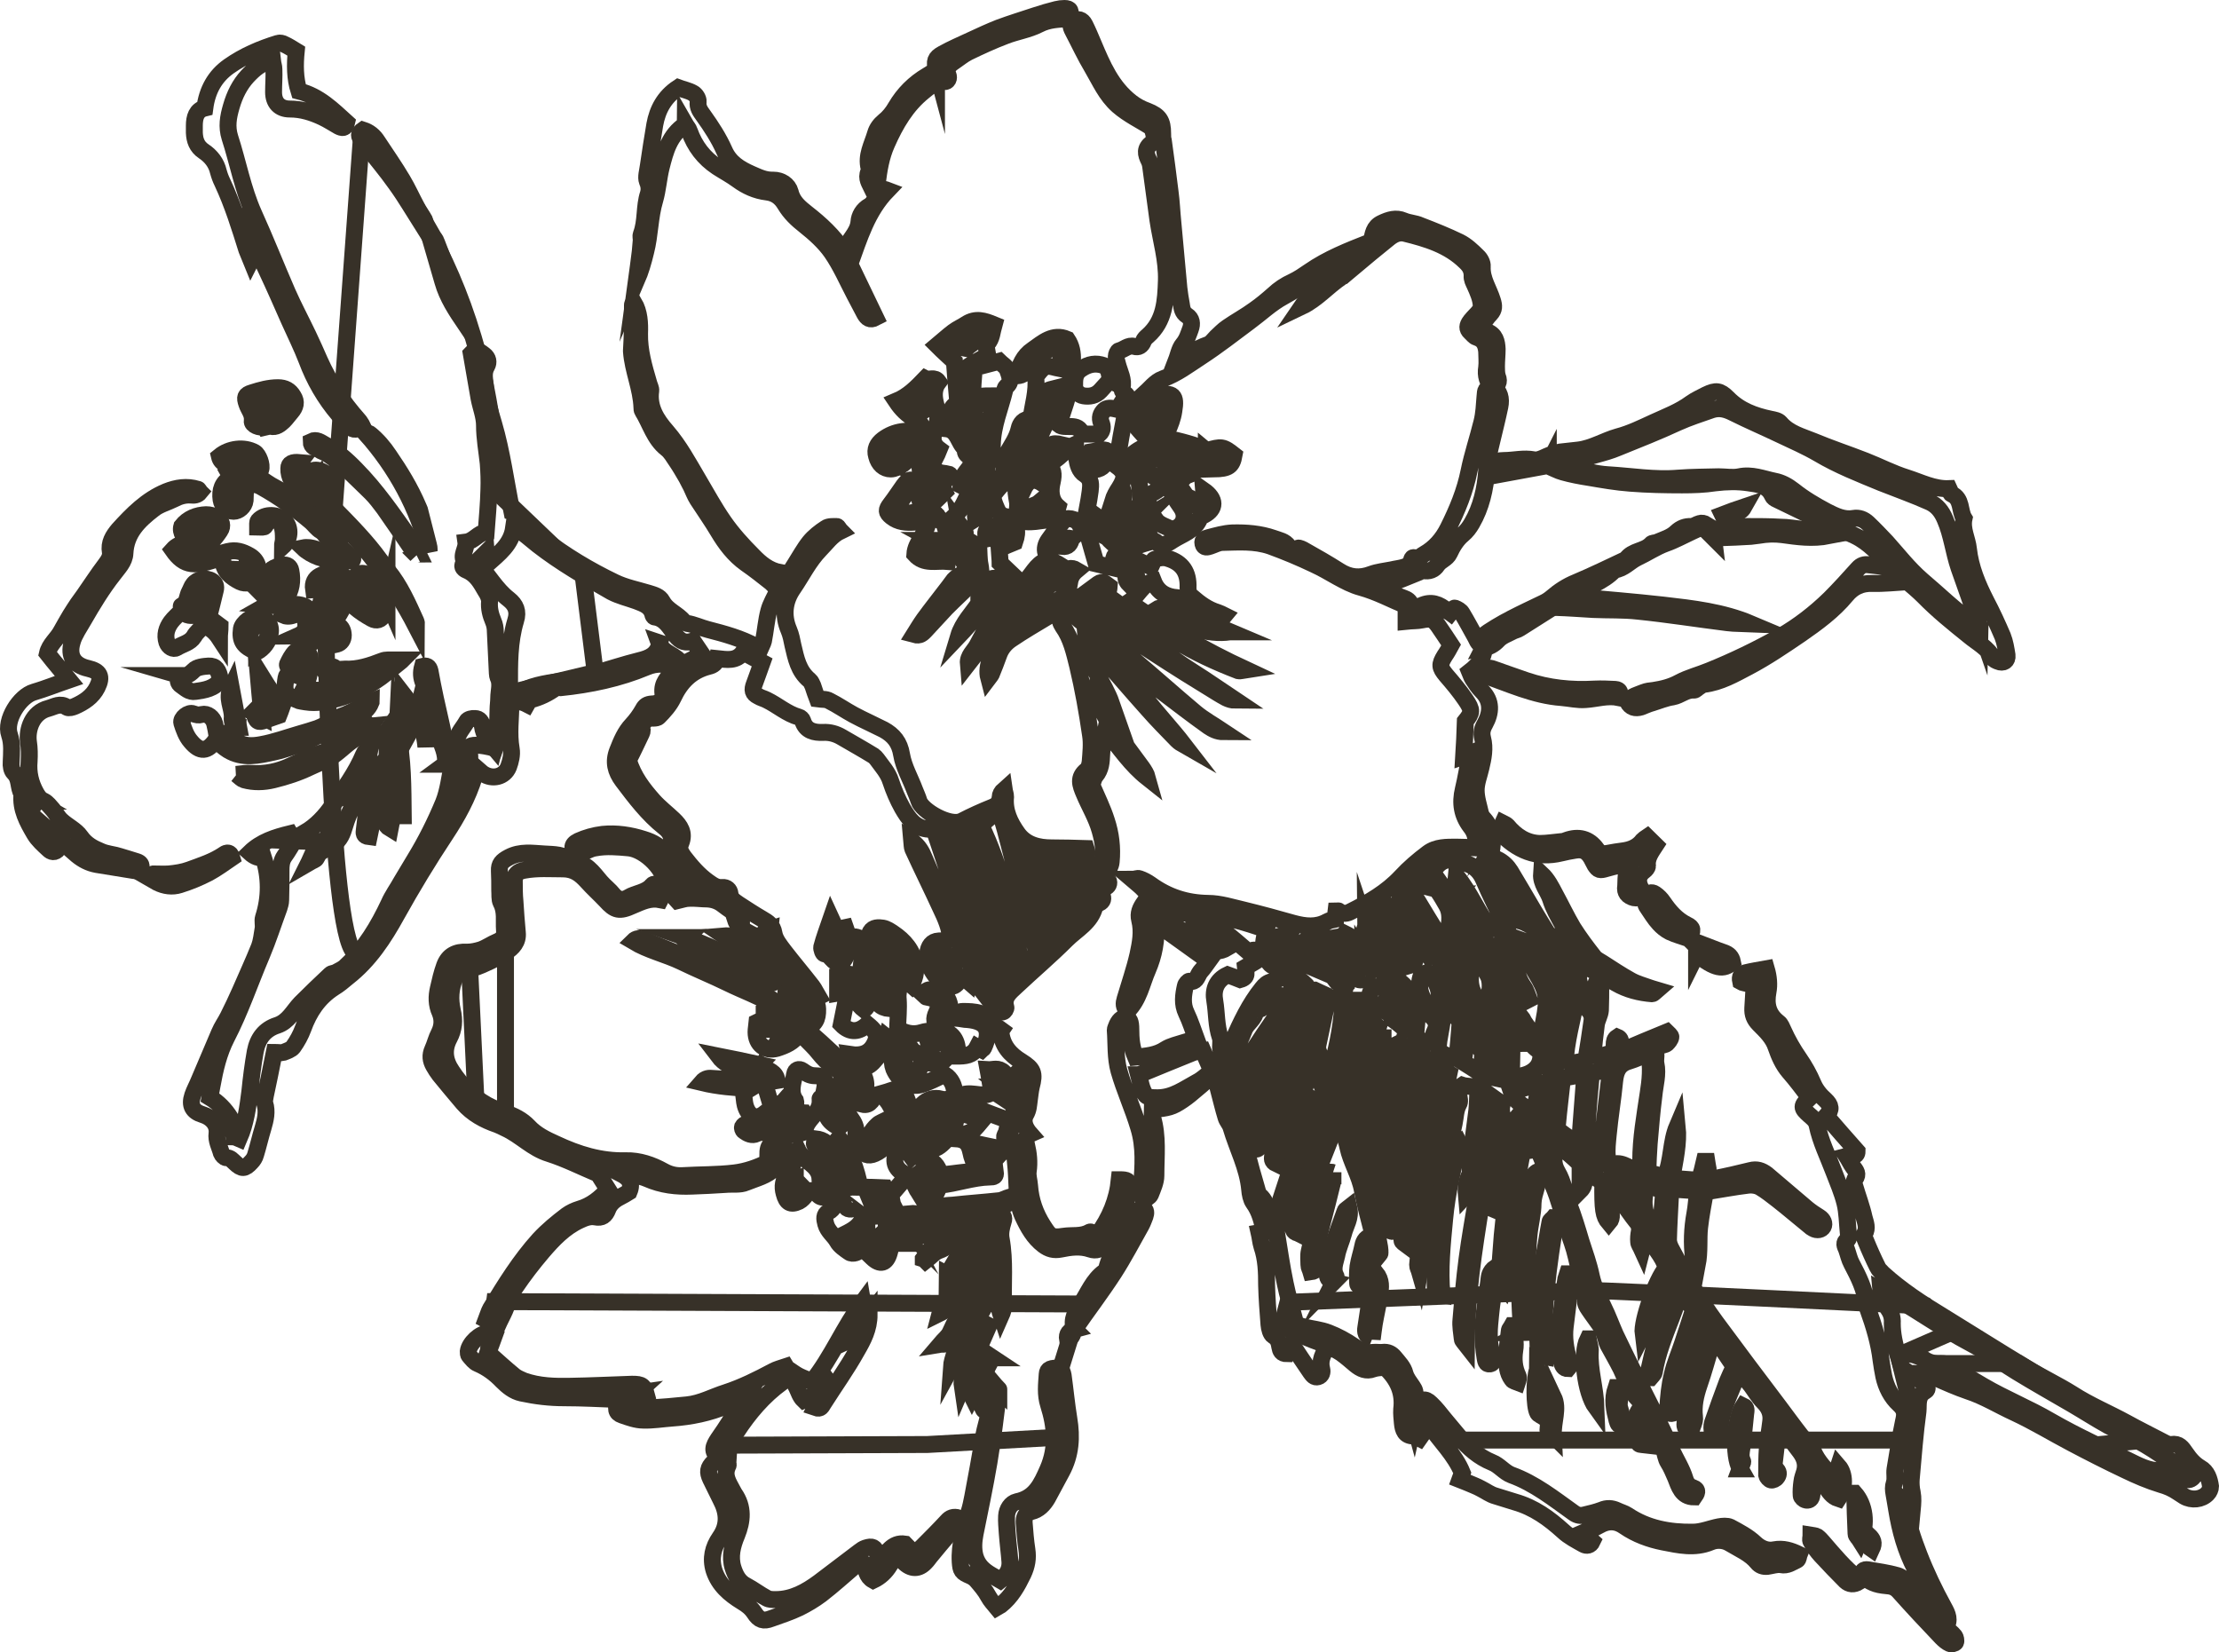<?xml version="1.0" encoding="UTF-8"?><svg id="_レイヤー_2" xmlns="http://www.w3.org/2000/svg" viewBox="0 0 65.54 48.8"><defs><style>.cls-1{fill:none;stroke:#373128;stroke-miterlimit:10;stroke-width:.5px;}</style></defs><g id="_レイヤー_1-2"><g><g><path class="cls-1" d="M10.67,4.11s3.82,3.45,4.03,10.45l2.52,2.41,.36,2.89-2.35,.56-.61,1.68s-1-.29-.76,.16c.25,.45-2.4,5.22-3.24,5.87s-1-9.67-1-9.67l1.05-14.35Z"/><path class="cls-1" d="M14.38,40.24s.7,1.02,3.65,1.01l.78-.11s-.52,.47-.24,.43c.28-.03,.91,.78,3.56-.44l.29,.12-.97,1.43,5.94-.02,3.96-.22-.19-1.49,.76-2.44-17.31-.07-.23,1.79Z"/><path class="cls-1" d="M40.86,40.01l.54,.98,.39,1.09,.37-.24,.98,.69h12.97l.33-1.01-.37-1.49,1.56-.68-.75-.78s-9.65-.47-9.91-.46c-.25,.01-8.93,.35-8.93,.35l-.18,.68s1.41,.85,2.99,.88"/><polygon class="cls-1" points="57.86 40.83 61.6 42.7 63.39 42.53 59.63 40.27 57.47 40.27 57.86 40.83"/></g><polygon class="cls-1" points="14.93 28.11 13.86 28.35 14.06 32.55 14.93 33.14 14.93 28.11"/><g><path class="cls-1" d="M43.43,34.67c0-.14-.02-.27,0-.41,.06-.49,.13-.98,.19-1.47,.02-.19,.02-.38,.03-.6-.12-.14-.31-.09-.46-.14-.25,.16,0,.39-.11,.57-.09,.16-.09,.37-.13,.56-.04,.19-.08,.38-.13,.59-.04-.06-.08-.1-.13-.18-.36,1.32-.54,2.64-.76,3.97-.02-.07-.06-.13-.06-.2,.04-.43,.07-.86,.13-1.29,.07-.51,.16-1.01,.27-1.52,.14-.67,.3-1.33,.55-1.97,.08-.2,.22-.45-.1-.59,.03-.11,.06-.19,.08-.29-.11-.07-.23-.13-.39-.22-.04,.19-.07,.35-.1,.54,.09-.02,.15-.05,.18-.03,.03,.02,.05,.09,.05,.14,0,.03-.02,.06-.04,.09-.28,.48-.36,1.03-.48,1.56-.06,.25-.13,.5-.17,.76-.08,.46-.15,.92-.22,1.38-.04,.27-.08,.53-.12,.82-.04-.03-.1-.06-.1-.1-.01-.17-.03-.34,0-.51,.1-.69,.19-1.38,.31-2.06,.09-.48,.24-.95,.34-1.42,.08-.38,.11-.76,.16-1.15,.01-.12-.03-.22-.16-.28-.09-.04-.18-.09-.31-.16-.02,.15-.05,.29-.07,.45,.08-.06,.14-.09,.2-.13,.02,.05,.04,.08,.04,.1-.1,.37-.22,.74-.31,1.12-.08,.31-.16,.61-.18,.93-.02,.35-.1,.69-.15,1.04-.05,.37-.09,.74-.13,1.12-.02,.21,0,.41,.1,.58-.09,.14-.2,.12-.23-.01-.04-.17-.05-.36-.04-.54,.02-.45,.02-.92,.11-1.36,.13-.64,.1-1.3,.31-1.92,.03-.07,.03-.16,.04-.24,.04-.33,.08-.66,.1-.98,0-.11,.08-.26-.12-.35-.1,.36-.23,.69-.3,1.04-.07,.36-.15,.71-.21,1.07-.06,.36-.1,.72-.14,1.08-.04,.35-.07,.7-.11,1.13-.12-.3-.1-1.27,.01-2.24-.05,.01-.1,.03-.19,.05,.02-.17,.03-.31,.05-.46-.25,.39-.15,.84-.26,1.29-.14-.12-.14-.24-.14-.38-.02-.79,.17-1.54,.37-2.29,.05-.16,.07-.33,.11-.5,.02-.09,.06-.19,.1-.32-.08-.07-.19-.17-.35-.31-.05,.15-.1,.25-.12,.35-.09,.51-.16,1.01-.24,1.52-.01,.09-.02,.18-.02,.27,.02,.18-.03,.34-.17,.46-.11,.01-.16-.04-.16-.14,.01-.25,.02-.5,.05-.75,.04-.34,.1-.68,.16-1.01,.02-.11,.07-.22,.12-.31,.1-.17,.14-.34,.06-.52-.02-.05-.08-.09-.18-.18-.07,.39-.14,.72-.2,1.05-.05,.29-.07,.59-.16,.87-.1,.34-.08,.64,.06,.96,.3,.67,.53,1.37,.74,2.07,.22,.71,.31,1.44,.45,2.17,.01,.06,.01,.11,.01,.17,0,.02-.02,.03-.06,.08-.11-.13-.06-.31-.17-.45-.07,.25-.15,.48-.2,.71-.04,.23-.05,.46-.08,.74-.08-.09-.15-.13-.15-.18-.01-.17-.01-.34,.01-.51,.03-.2,.1-.4,.14-.6,.03-.16,.1-.27,.31-.31-.11-.45-.24-.89-.32-1.33-.08-.45-.34-.85-.43-1.28-.09-.45-.37-.81-.49-1.24-.04,.09-.08,.16-.14,.27-.04-.05-.07-.08-.07-.1,.08-.25,.03-.5-.06-.73-.08-.21-.19-.41-.29-.62-.02,.02-.03,.02-.03,.03-.19,.79-.58,1.51-.84,2.27-.04,.12-.06,.24-.09,.36-.02,.08-.06,.16-.1,.25-.15-.07-.12-.16-.11-.25,.07-.43,.23-.84,.38-1.24,.07-.18,.12-.37,.19-.55,.05-.13,.07-.27,.15-.38,.15-.19,.18-.41,.26-.63,.08-.21,.03-.37-.15-.57,0,.11,0,.18,0,.25,0,.19,.07,.41-.17,.53-.04,.02-.04,.1-.06,.15-.01,.04-.01,.1-.04,.13-.45,.51-.59,1.17-.88,1.76-.03,.06-.03,.13-.05,.2-.02,.09-.04,.2-.17,.16-.1-.03-.07-.14-.04-.21,.09-.25,.17-.49,.28-.73,.23-.51,.48-1.01,.69-1.52,.11-.25,.16-.52,.24-.78-.02-.01-.04-.02-.06-.03-.1,.15-.19,.3-.29,.45-.1,.15-.21,.3-.31,.45-.1,.16-.19,.33-.28,.51-.08,.16-.14,.34-.23,.49-.1,.16-.02,.4-.22,.52-.12-.04-.13-.13-.09-.22,.1-.27,.19-.54,.31-.8,.17-.33,.37-.65,.56-.98,.07-.13,.08-.13,.04-.58-.06,.05-.12,.08-.15,.13-.32,.49-.63,.98-.94,1.47-.09,.15-.14,.3-.09,.49,.1,.37,.19,.75,.28,1.13,.07,.29,.14,.58,.22,.86,.06,.22,.13,.44,.19,.66,0,.01,0,.03,0,.03,.31,.21,.27,.61,.47,.89,.03,.04,.05,.1,.06,.16,.09,.53,.16,1.06,.27,1.58,.07,.36,.19,.72,.28,1.08,.04,.15,.16,.18,.28,.21,.24,.06,.49,.08,.72,.17,.26,.1,.52,.24,.75,.4,.18,.13,.34,.21,.57,.18,.09-.01,.18,.01,.27,0,.16-.02,.27,.04,.36,.15,.12,.15,.26,.28,.31,.48,.04,.14,.14,.26,.22,.38,.06,.09,.11,.18,.04,.29-.15,.24-.08,.48,0,.77,.04-.18,.07-.33,.12-.47,.08-.22,.21-.26,.38-.09,.15,.14,.27,.3,.4,.46,.15,.18,.31,.37,.46,.55,.26,.31,.56,.57,.95,.73,.21,.08,.36,.29,.57,.37,.69,.25,1.25,.7,1.84,1.12,.11,.08,.21,.09,.32,.06,.17-.04,.34-.08,.5-.14,.16-.07,.31-.06,.46,.01,.1,.05,.22,.08,.31,.14,.58,.39,1.24,.51,1.93,.5,.26,0,.51-.11,.77-.16,.11-.02,.24-.03,.33,.01,.26,.14,.53,.28,.74,.48,.17,.16,.37,.23,.56,.19,.27-.05,.49,.02,.74,.14-.02,.05-.02,.14-.06,.16-.15,.07-.29,.18-.48,.14-.12-.02-.26,.03-.4,.05-.12,.01-.22-.02-.3-.12-.21-.26-.53-.39-.81-.56-.18-.11-.4-.11-.56-.04-.48,.2-.95,.09-1.41,0-.4-.08-.79-.22-1.14-.46-.24-.17-.48-.18-.74-.03-.15,.09-.32,.14-.5,.22,.1,.08,.19,.16,.29,.25-.06,.13-.17,.14-.26,.09-.21-.12-.43-.23-.6-.39-.42-.38-.86-.7-1.42-.86-.19-.06-.38-.12-.58-.18-.15-.04-.28-.14-.42-.21-.07-.04-.14-.07-.21-.1-.13-.06-.27-.11-.42-.17,.03-.08,.05-.14,.07-.2-.22-.54-.65-.94-.98-1.42-.11,.15-.2,.27-.29,.4-.06-.03-.11-.07-.16-.07-.27,0-.32-.18-.34-.38-.01-.14-.03-.27-.02-.41,.06-.49-.11-.88-.49-1.24-.11,.01-.24,.01-.35,.05-.21,.08-.37,0-.53-.13-.14-.12-.28-.24-.42-.34-.12-.08-.25-.14-.38-.21-.16,.23-.26,.43-.19,.69,.02,.08,0,.19-.11,.22-.11,.03-.16-.05-.22-.13-.18-.27-.37-.54-.56-.83-.06,.12-.1,.2-.14,.28-.16,0-.19-.09-.21-.2-.02-.13-.05-.25-.19-.33-.08-.05-.12-.21-.13-.33-.03-.39-.06-.77-.07-1.16,0-.39-.01-.77-.14-1.15-.04-.13-.05-.27-.08-.4,.06-.01,.11-.02,.15-.03-.06-.3-.13-.6-.32-.86-.07-.1-.1-.26-.11-.39-.06-.65-.37-1.22-.55-1.83-.03-.11-.12-.19-.15-.3-.08-.26-.14-.52-.21-.78-.04-.15-.08-.3-.13-.52-.2,.18-.35,.32-.51,.45-.14,.12-.28,.24-.43,.34-.31,.21-.41,.23-.89,.28,0,.07-.02,.15,0,.22,.17,.57,.1,1.15,.1,1.73,0,.19-.09,.38-.16,.56-.03,.07-.13,.11-.2,.17-.09-.15-.07-.28-.06-.43,.04-.57,.09-1.14-.09-1.72-.17-.57-.42-1.11-.58-1.67-.11-.39-.08-.81-.11-1.21,0-.03,.02-.07,.03-.1,.06-.17,.17-.28,.28-.26,.11,.02,.15,.11,.15,.34,0,.27,.02,.54,.14,.82,.31-.03,.61-.05,.88-.23,.16-.1,.36-.14,.54-.2,.12-.04,.24-.06,.38-.09-.1-.27-.18-.53-.3-.78-.13-.27-.09-.53-.03-.8,.01-.06,.09-.15,.12-.14,.19,.04,.22-.11,.29-.23,.04-.07,.1-.12,.14-.18,.04-.06,.09-.12,.14-.19-.52-.37-1.01-.73-1.56-1.12,.03,.52-.06,.96-.24,1.38-.18,.41-.25,.87-.6,1.22-.12-.12-.11-.23-.07-.36,.13-.44,.28-.87,.38-1.31,.07-.33,.14-.67,.05-1.02-.05-.2,.02-.35,.14-.52,.05,.03,.1,.05,.14,.08,.15,.13,.28,.27,.44,.38,.4,.3,.82,.58,1.23,.87q.3,.21,.64,.01c-.25-.2-.53-.32-.8-.46-.23-.12-.25-.18-.13-.43,.63,.16,1.07,.61,1.57,1.03,.04-.02,.09-.07,.14-.07,.08,0,.2,.02,.24,.08,.07,.1-.05,.16-.12,.21-.11,.08-.24,.14-.37,.22,.01,.13,.1,.29-.15,.36-.1-.04-.23-.09-.37-.14-.34,.16-.44,.45-.38,.77,.06,.36,.04,.73,.16,1.08,.04,.11-.01,.25,.02,.37,.09,.33,.21,.66,.33,1.05,.23-.39,.43-.72,.63-1.04,.2-.31,.4-.61,.61-.91,.15-.21,.24-.43,.21-.71-.19-.03-.28,.09-.39,.18-.1,.08-.14,.25-.32,.23-.01,0-.04,.03-.04,.04-.02,.25-.26,.36-.34,.57-.08,.21-.18,.42-.28,.62-.03,.06-.08,.1-.14,.18-.06-.21,.02-.35,.08-.48,.24-.54,.49-1.08,.87-1.55,.08-.1,.15-.17,.29-.2,.24-.05,.31-.16,.33-.42-.04,0-.08-.02-.12-.02-.18,.03-.28-.06-.35-.21-.14-.28-.15-.42-.03-.89-.65-.21-1.29-.43-1.98-.44-.64-.01-1.2-.24-1.64-.74-.09-.1-.2-.18-.34-.3,.09,0,.16-.04,.21-.02,.12,.04,.23,.1,.33,.17,.51,.37,1.06,.55,1.7,.56,.36,0,.72,.12,1.07,.2,.49,.12,.97,.25,1.46,.39,.34,.09,.67,.13,.99-.05,.07-.04,.15-.05,.24-.07,0-.08,.01-.16,.02-.24,.03,0,.07-.02,.09,0,.12,.1,.24,.07,.35,.01,.54-.27,1.06-.57,1.48-1.02,.24-.26,.51-.49,.79-.7,.25-.19,.56-.18,.86-.18,.18,0,.36,.01,.55,.02,.05-.25-.01-.46-.15-.63-.25-.33-.31-.69-.21-1.1,.08-.33,.13-.66,.21-1.05-.09,.04-.14,.06-.2,.08,.02-.33,.04-.66,.05-1.04,.2-.25,.22-.32,0-.64-.17-.25-.37-.49-.57-.72-.19-.23-.2-.31-.04-.57,.07-.1,.13-.21,.19-.32-.13-.2-.26-.39-.39-.58-.14-.19-.23-.21-.47-.16-.14,.03-.28,.02-.47,.04,0-.17,0-.29,0-.46-.41-.17-.86-.41-1.33-.54-.26-.07-.48-.19-.7-.31-.23-.13-.45-.26-.69-.37-.42-.2-.85-.38-1.29-.54-.47-.16-.94-.12-1.41-.11-.12,0-.24,.07-.36,.11-.09,.03-.19,.06-.22-.07-.03-.12,.08-.16,.16-.18,.23-.06,.47-.13,.71-.14,.41-.01,.82,.02,1.22,.16,.16,.06,.33,.08,.44,.24,.04,.06,.15,.19,.28,.05,.02-.02,.15,.04,.21,.08,.34,.19,.67,.38,1,.59,.31,.2,.61,.23,.95,.1,.19-.07,.4-.09,.6-.13,.12-.03,.25-.04,.37-.08,.06-.02,.13-.05,.18-.1,.04-.04,.03-.13,.07-.17,.03-.03,.11,.01,.17,0,.06-.02,.11-.08,.17-.11,.32-.18,.55-.45,.71-.77,.27-.54,.5-1.09,.62-1.69,.1-.49,.26-.96,.38-1.45,.06-.24,.07-.49,.09-.74,.02-.22,0-.22,.23-.31h0c.21,.15,.26,.36,.21,.6-.07,.34-.16,.69-.24,1.03-.07,.28-.13,.56-.15,.86-.04,.54-.16,1.08-.44,1.56-.07,.12-.15,.23-.27,.33-.17,.14-.3,.35-.39,.55-.08,.17-.26,.2-.36,.35-.09,.14-.24,.2-.42,.16-.04,0-.08,.03-.12,.05-.32,.13-.63,.26-.95,.37-.09,.03-.2,.01-.31,.06,.25,.1,.49,.22,.74,.31,.1,.04,.19,.06,.25,.15,.08,.12,.22,.15,.33,.1,.3-.14,.54-.05,.77,.15,.02,.02,.06,.03,.1,.06,.04-.05,.1-.15,.13-.14,.08,.03,.17,.08,.21,.15,.14,.23,.27,.48,.4,.71,.06,.11,.09,.24,.25,.24h0c.03,.34-.15,.57-.42,.78,.03,.07,.05,.15,.09,.21,.08,.12,.16,.25,.27,.36,.3,.3,.27,.64,.09,.97-.08,.14-.11,.26-.07,.42,.08,.3,.02,.59-.05,.88-.05,.22-.14,.44-.14,.66,0,.23,.08,.46,.13,.69,.02,.06,.06,.12,.11,.17,.25,.29,.28,.63,.2,.99-.03,.15-.1,.3-.16,.48,.19,.37,.4,.78,.62,1.19,.09,.17,.19,.29,.4,.34,.16,.04,.3,.14,.5,.24-.15-.27-.28-.49-.41-.71-.12-.22-.26-.43-.37-.65-.11-.23-.34-.39-.41-.71,.2,.1,.31,.22,.4,.36,.23,.38,.45,.76,.68,1.15,.13,.22,.26,.43,.39,.64,.03,.05,.07,.11,.12,.12,.28,.05,.44,.35,.76,.35-.14-.23-.28-.45-.41-.69-.13-.24-.27-.48-.35-.74-.08-.25-.29-.46-.27-.75,.18,.17,.29,.39,.4,.6,.18,.33,.34,.67,.53,.99,.19,.3,.4,.58,.62,.86,.06,.08,.16,.12,.25,.18,.28,.18,.55,.36,.84,.52,.18,.1,.38,.15,.57,.22,.05,.02,.1,.03,.2,.06-.07,.06-.11,.11-.14,.11-.38-.03-.74-.12-1.07-.31-.33-.19-.66-.36-.98-.55-.21,.38-.17,.62,.27,1.07,.17-.18,0-.46,.21-.65,.02,.07,.05,.12,.05,.18,0,.25,0,.5-.01,.75-.01,.14-.1,.28-.12,.42-.04,.29-.07,.59-.1,.9,.22,.06,.4-.01,.57-.08,.12-.14-.02-.34,.15-.45,.17,.07,.05,.22,.09,.35,.25,0,.46-.13,.69-.22,.22-.09,.44-.18,.68-.28,.05,.05,.13,.11,.12,.15-.01,.07-.07,.14-.12,.19-.05,.04-.13,.04-.19,.07-.09,.04-.15,.1-.13,.21,.01,.1-.02,.21,0,.31,.07,.32-.03,.63-.06,.95-.06,.47-.1,.95-.14,1.42-.02,.27-.03,.54-.04,.85,.16,.04,.33,.08,.51,.13,.21-.5,.16-1.03,.36-1.5,.05,.51-.07,1.01-.16,1.54,.28,.02,.53,.04,.81,.06,.06-.2,.11-.38,.15-.56,.02,0,.04,0,.07,0,.01,.07,.03,.14,.04,.21,0,.08,0,.16-.01,.26,.07,.02,.14,.05,.19,.04,.36-.07,.71-.15,1.07-.24,.19-.05,.33,0,.48,.11,.4,.34,.8,.68,1.2,1.02,.11,.09,.23,.17,.36,.25,.11,.07,.16,.19,.11,.28-.05,.09-.18,.12-.3,.05-.04-.02-.08-.05-.11-.08-.31-.25-.61-.51-.93-.76-.17-.13-.34-.27-.53-.38-.09-.05-.22-.07-.33-.06-.42,.05-.83,.13-1.28,.2-.06,.34-.13,.69-.17,1.05-.04,.34,.01,.7-.07,1.12-.06-.12-.1-.16-.11-.2-.06-.44-.04-.89,.04-1.33,.04-.21,.05-.43,.08-.67-.26-.02-.49-.03-.73-.05-.03,.07-.07,.12-.07,.17-.02,.44-.05,.88-.06,1.32,0,.1,.04,.2,.09,.29,.19,.35,.37,.7,.58,1.04,.23,.38,.47,.76,.73,1.11,.62,.84,1.25,1.68,1.88,2.51,.21,.28,.42,.57,.64,.85,.07,.09,.16,.16,.23,.24,.05,.06,.09,.12,.12,.19,.13,.33,.39,.57,.63,.85,.05-.15,.08-.27,.12-.39,.2,.23,.2,.66,0,.96-.37-.12-.39-.61-.76-.74-.08,.16-.14,.31-.03,.48,.03,.05,.01,.13,0,.19-.02,.1-.1,.13-.18,.11-.05-.01-.13-.08-.13-.13-.01-.13,0-.27,.02-.41,.01-.1,.05-.2,.08-.3,.06-.22,0-.4-.13-.58-.2-.26-.39-.52-.62-.82-.06,.42-.11,.8-.15,1.19,0,.05,.04,.12,.08,.16,.07,.08,.05,.16,0,.22-.03,.05-.12,.09-.17,.08-.05-.01-.12-.09-.13-.14,0-.27,0-.54,.02-.81,.02-.26,.07-.52,.1-.78,.03-.23-.05-.41-.22-.58-.14-.14-.24-.32-.36-.48-.1-.13-.22-.25-.37-.42-.19,.55-.46,1.01-.53,1.54-.01,.07,.01,.15,.02,.23,.01,.1-.04,.17-.12,.17-.05,0-.12-.07-.14-.12-.02-.1-.03-.21,0-.3,.14-.41,.29-.82,.44-1.22,.06-.15,.13-.29,.2-.44-.19-.28-.37-.55-.57-.84-.04,.07-.08,.13-.1,.19-.12,.4-.23,.81-.37,1.21-.1,.3-.17,.6-.13,.93,.02,.13-.07,.27-.1,.41-.21-.03-.19-.17-.18-.27,.05-.33,.09-.65,.17-.97,.16-.57,.35-1.13,.53-1.7-.1-.16-.2-.31-.31-.47-.18,.55-.35,1.09-.52,1.62-.02,.07-.06,.14-.09,.22-.02,.06-.05,.12-.06,.18,0,.12,0,.25,0,.37,0,.14,.02,.28,.03,.44-.16,.11-.27,.09-.26-.1,.02-.33,.05-.66,.13-.98,.07-.32,.21-.63,.31-.94,.11-.32,.21-.65,.32-.98-.11-.16-.23-.33-.37-.52-.1,.28-.2,.53-.29,.78-.2,.52-.41,1.04-.5,1.59-.01,.06-.08,.11-.12,.16-.02,0-.05-.02-.07-.03,.02-.11,.03-.21,.06-.32,.09-.4,.18-.8,.36-1.17,.16-.35,.28-.72,.41-1.08,.07-.2-.07-.31-.19-.43-.36,.55-.49,1.18-.78,1.74-.05-.39,.39-1.61,.68-1.95-.09-.37-.4-.63-.56-.98-.16,.1-.1,.25-.15,.44-.05-.11-.1-.17-.1-.23-.01-.1,0-.21,.02-.31,.02-.13-.02-.22-.1-.31-.13-.16-.24-.33-.36-.49-.11-.14-.23-.28-.4-.4,0,.16,0,.32,.01,.48,0,.15,.08,.31-.05,.46-.16-.19-.19-.37-.18-1.19-.16-.11-.33-.22-.51-.33-.06,.17,.04,.38-.16,.58,0-.24,0-.43,0-.62,0-.07,0-.17-.05-.22-.18-.17-.37-.33-.56-.49-.22,.27-.19,.55-.06,.77,.18,.3,.22,.64,.34,.96,.14,.36,.25,.73,.36,1.1,.11,.34,.23,.67,.3,1.01,.07,.33,.22,.62,.36,.92,.13,.26,.23,.54,.35,.81,.18,.38,.37,.76,.55,1.13,.38,.76,.78,1.52,1.12,2.3,.13,.28,.3,.54,.39,.84,.04,.13,.11,.22,.24,.26,.17,.06,.1,.17,.03,.27-.37,0-.45-.32-.55-.57-.07-.16-.13-.31-.22-.45-.07-.11-.08-.25-.13-.38-.06-.14-.11-.28-.19-.41-.12-.21-.25-.4-.39-.64-.11,.32-.1,.6,.04,.91-.08-.01-.17,0-.19-.03-.07-.14-.17-.27-.12-.45,.06-.21-.02-.47,.22-.63-.04-.08-.06-.16-.11-.22-.26-.26-.37-.59-.52-.91-.12-.24-.26-.48-.39-.72-.04-.08-.05-.17-.08-.25-.03-.08-.06-.17-.1-.25-.13-.19-.27-.37-.39-.55-.05-.07-.11-.18-.09-.25,.05-.23-.07-.42-.12-.62-.07-.29-.13-.59-.21-.88-.04-.14-.09-.28-.14-.42-.12-.39-.24-.78-.37-1.17-.07-.21-.17-.42-.25-.63-.08-.2-.17-.39-.25-.59-.06-.15-.08-.16-.28-.13,0-.13,.01-.26,.02-.45-.09,.08-.14,.11-.16,.15-.05,.17-.11,.35-.14,.53-.12,.63-.24,1.25-.33,1.88-.07,.5-.09,1-.13,1.5,0,.13,.02,.26-.03,.41-.03-.04-.07-.07-.08-.11-.1-.34-.04-.68-.02-1.02,.03-.5,.1-1,.15-1.49,0-.06,.03-.13,0-.16-.23-.34-.08-.71-.1-1.06-.01-.2,.01-.41,0-.61-.18,.69-.38,1.37-.42,2.11-.07-.03-.13-.05-.22-.09-.22,1.36-.43,2.71-.44,4.16-.07-.09-.12-.13-.12-.17-.02-.19-.06-.39-.04-.57,.05-.6,.1-1.2,.18-1.8,.08-.61,.19-1.21,.29-1.82,.02-.1,.04-.22,.11-.28,.23-.22,.22-.51,.28-.78,.12-.56,.24-1.11,.36-1.69-.14-.1-.27-.19-.45-.32-.05,.26-.09,.45-.12,.66-.06,.53-.17,1.05-.26,1.58,0,.04-.04,.07-.06,.11h0Zm-3.09-7.32c.19-.05,.13,.23,.29,.22,.11-.16,.21-.31,.31-.46,.07,.16,0,.29-.05,.4-.11,.21-.11,.39,.06,.55,.05,.05,.1,.11,.19,.22,.05-.38,.09-.69,.13-1.01-.09-.13-.18-.28-.28-.44-.21,.13-.41,.26-.61,.39-.03,.02-.03,.08-.04,.12-.09,.27-.14,.54,.13,.75,.12-.06,.09-.13,.06-.21-.07-.18-.13-.36-.19-.54Zm7.97,8.16c.12-.61,.06-.73-.41-.87-.16-.04-.19-.13-.24-.26,.3-.08,.5,.19,.77,.19,.01-.11,.03-.2,.03-.28,0-.67,.12-1.33,.22-2,.06-.38,.1-.76,.02-1.18-.21,.08-.39,.17-.59,.23-.31,.09-.39,.31-.42,.59-.05,.53-.14,1.06-.19,1.59-.04,.43-.11,.87,.25,1.21,.02,.02,.02,.04,.03,.06,.16,.22,.31,.44,.51,.71Zm-5.32-9.11s.04,.01,.07,.02c-.06,.33,.03,.61,.26,.85,.06-.29,.05-.55-.12-.8-.11-.16-.22-.33-.19-.61,.43,.52,.64,1.11,1.02,1.58,.15-.05,.28-.08,.42-.12-.21-.45-.44-.89-.63-1.34-.1-.23-.25-.38-.46-.46-.56-.2-.78-.19-1.05,.24,.18,.25,.36,.51,.55,.77,.04-.04,.09-.08,.14-.13Zm-9.36,5.34c.04,.15,.06,.27,.1,.39,.1,.27,.15,.29,.46,.29,.45,0,.79-.26,1.16-.46,.16-.08,.29-.21,.44-.33-.1-.22-.18-.42-.26-.6-.13,.02-.22,.03-.3,.06-.53,.21-1.05,.43-1.59,.65Zm11.81-.93s.05-.02,.07-.03c.03-.21,.04-.43,.09-.64,.13-.67,.1-.85-.24-1.41-.04-.06-.06-.12-.1-.18-.24-.33-.39-.76-.86-.86-.14,.27-.1,.39,.21,.67q.09-.25,.26-.18c-.13,.34-.08,.66,.13,.96,.08,.11,.11,.24,.16,.37-.02,.01-.03,.02-.05,.03-.11-.13-.21-.26-.33-.4-.11,.35-.08,.65,.16,.91,.04,.04,.05,.1,.09,.15,.14,.2,.28,.41,.42,.61Zm-2.79-2.92c.05-.17,.12-.31,.14-.45,.03-.23,.07-.47-.06-.7-.08-.14-.16-.28-.25-.41-.1-.16-.21-.32-.32-.49-.26,.27-.65,.36-.65,.81,0,.37-.04,.72,.33,.97,.04-.18,.07-.35,.11-.51-.22-.31-.28-.52-.2-.7,.29,.48,.58,.96,.9,1.47Zm4.37,3.78c-.01,.07-.03,.12-.03,.18-.04,.4-.07,.79-.1,1.19-.02,.31-.05,.61-.06,.92,0,.27,.15,.4,.41,.41,.11-.93,.22-1.86,.33-2.79-.19,.03-.36,.07-.55,.1Zm-.87,.17c-.05,.47-.11,.93-.15,1.39,0,.06,.03,.14,.07,.18,.18,.14,.38,.27,.58,.41,.05-.71,.11-1.39,.16-2.1-.23,.04-.42,.08-.66,.12Zm-.16-3.29c-.04,.22-.11,.39-.1,.57,.01,.18,.1,.35,.16,.54-.07,0-.13,0-.21,0-.06,.61-.12,1.22-.18,1.82,.32,.02,.33,.01,.37-.2,.08-.46,.17-.92,.26-1.37,.15-.79,.24-.54-.22-1.22-.02-.03-.03-.06-.08-.14Zm-6.77,.93c-.1,.46-.2,.94-.3,1.41,0,.04,0,.09,.01,.13,.1,.26,.2,.52,.31,.77,.23-.69,.37-1.38,.42-2.1-.12-.1-.21-.24-.44-.22Zm6.99,1.96c.23-.04,.42-.08,.6-.11,.02-.03,.04-.05,.04-.07,.06-.37,.12-.74,.17-1.11,.02-.13-.02-.24-.12-.34-.11-.1-.2-.22-.33-.35-.13,.66-.31,1.28-.35,1.98Zm-1.84,.44c.03-.09,.06-.13,.06-.17,.02-.58,.01-1.16,.05-1.74,.02-.26-.08-.45-.23-.66-.18,.34-.18,.83-.02,1.09-.17,.16-.17,.16-.2,.42-.02,.19-.06,.38-.07,.58-.01,.12,0,.24,0,.39,.14,.03,.26,.06,.41,.09Zm.35-1.74c-.09,.57-.05,1.13-.09,1.71,.21-.06,.38-.08,.53-.15,.25-.12,.39-.33,.34-.64-.36-.2-.48-.62-.78-.93Zm-1.73,1.11s.05-.05,.05-.07c.03-.3,.06-.61,.08-.91,0-.04,0-.1-.03-.13-.12-.18-.25-.36-.41-.57-.05,.37-.09,.68-.15,.99-.09,.5-.08,.51,.4,.69,0,0,.02,0,.05,0Zm.59-3.09s-.05,0-.08,0c0,.46-.24,.95,.17,1.37,.04,.04,.04,.11,.07,.15,.04,.06,.09,.11,.16,.18,.04-.25,.09-.46,.11-.67,.01-.12,0-.25-.05-.36-.11-.23-.25-.45-.38-.67Zm5.56,7c-.2,0-.35-.22-.51-.08-.18,.56,0,.99,.4,1.39,.04-.44,.07-.85,.11-1.3Zm-4.53-2.31c-.05,.69-.1,1.32-.14,1.95,0,.06,.02,.13,.03,.19,.09-.18,.12-.37,.16-.56,.08-.41,.18-.81,.5-1.13-.17-.14-.33-.27-.55-.45Zm-3.28-3.88c-.15,.3-.15,.36,0,.55,.07,.09,.17,.17,.15,.35-.12-.12-.22-.22-.33-.33-.01,.22-.02,.4-.03,.55,.1,.07,.18,.13,.26,.2,.08,.06,.13,.16,.26,.1,.03-.17,.05-.34,.08-.5,.05-.37-.07-.66-.38-.91Zm.98,1.97c.02-.19,0-.35,.06-.47,.13-.25,0-.38-.16-.52-.09-.08-.18-.15-.3-.24-.02,.1-.03,.17-.04,.23-.02,.22-.04,.45-.06,.68,.16,.1,.31,.2,.5,.32Zm-.16-2.22q-.17,.06-.19,.14c-.11,.38,.07,.8,.45,1.02,.18-.43,.13-.82-.25-1.16Zm3.81,3.18c-.19-.02-.31,.01-.34,.19-.04,.24-.1,.49-.12,.73-.02,.24,.02,.27,.32,.39,.05-.44,.09-.87,.14-1.31Zm-2.21-.19c.02-.27,.03-.47,.05-.63-.16-.19-.3-.35-.46-.54-.04,.29-.08,.56-.12,.83,.16,.1,.32,.2,.53,.34Zm1.64,.32c-.26,.07-.5,.14-.75,.22,.08,.24,.39,.5,.71,.59-.04-.26,.13-.51,.04-.8Zm.32-3.06c.05-.23,.08-.38,.11-.54,.03-.16-.03-.31-.16-.38-.18-.1-.39-.16-.64-.25,.24,.41,.45,.77,.69,1.17Zm-5.84-.26c.06-.25,.11-.45,.14-.65,.04-.25-.02-.36-.29-.49-.2,.21-.07,.5-.16,.74-.01,.03,.03,.08,.06,.12,.06,.08,.13,.15,.25,.28Zm1.89-.24c.16-.4-.11-.61-.27-.89-.17,.56-.19,.69-.14,1.02,.14-.04,.27-.09,.41-.13Zm2.07,2.34c.01-.25,.08-.45,.02-.6-.09-.22-.27-.4-.42-.61-.17,.5,.01,.85,.4,1.22Zm-1.03-2.22c-.02,.24-.1,.44-.05,.59,.08,.23,.24,.42,.39,.67,.15-.5,.04-.88-.34-1.26Zm-3.98,.65c-.06,.21-.1,.39-.16,.56-.1,.27-.04,.51,.14,.77,.09-.43,.17-.83,.26-1.22-.09-.04-.14-.07-.23-.11Zm1.6,.3c.15,.09,.3,.19,.48,.31,.03-.19,.06-.33,.07-.48,.01-.14-.07-.22-.22-.23-.21-.01-.26,.04-.33,.4Zm-2,.28c.08-.19,.14-.3,.17-.42,.02-.09,.04-.23,0-.29-.12-.12-.25-.25-.49-.23,.03,.34,.24,.58,.33,.93Zm4.13-1.66c-.13-.26-.2-.52-.4-.73-.18,.48-.18,.53,.07,.83,.1-.03,.2-.07,.33-.11Zm-1.45,2.49s-.05,0-.08,.01c-.11,.63-.22,1.25-.34,1.88,.2-.56,.36-1.14,.5-1.71,.01-.05-.06-.12-.09-.18Zm-.86-2.48s-.04,0-.06,0c-.03,.21-.07,.43-.09,.64,0,.04,.04,.13,.07,.13,.06,0,.15,0,.18-.05,.1-.14,.16-.31,.06-.48-.05-.09-.11-.17-.16-.25Zm2.78-.99c-.04,.3-.19,.53-.05,.8,.06-.03,.1-.05,.14-.07,.21-.11,.24-.16,.13-.37-.05-.11-.12-.21-.22-.36Zm-4.82,1.16c.21,.08,.4,.16,.61,.25-.23-.41-.37-.5-.65-.45,.01,.06,.02,.13,.04,.21Zm6.3,.87c.1-.44,.08-.53-.21-.78-.06,.29-.05,.56,.21,.78Zm-.75-1.17c.11,.18,.2,.33,.3,.51,.1-.4,.07-.6-.09-.66-.05,.04-.11,.08-.21,.15Zm-2.99,.11c-.11,.2-.07,.38,.05,.54,.05,.08,.12,.1,.2,.05,.09-.05,.08-.13,.04-.2-.09-.13-.18-.25-.29-.39Zm-2.85,.11c.06-.22,.11-.38,.16-.54-.11-.02-.21-.13-.36-.04,.05,.17,.01,.36,.2,.59Zm.18,1.6c-.03,.3-.27,.53-.14,.82,.15-.24,.4-.46,.14-.82Zm8.34-1.02s.04,0,.06,0c.02-.13,.04-.26,.06-.41-.14-.06-.26-.1-.44-.18,.13,.24,.23,.41,.33,.58Zm-.97,4.72c.03,.24,.07,.33,.24,.53,.1-.33,.06-.42-.24-.53Zm-5.95-4.87c-.05,.07-.08,.13-.12,.18,.1,.13,.18,.26,.36,.25,.08-.23-.06-.33-.24-.43Zm3.79-.48c-.13,.07-.21,.12-.32,.19,.08,.13,.16,.25,.23,.36l.06-.02c.01-.16,.02-.32,.03-.53Zm-4.81-.36c.12,.11,.23,.21,.37,.34,0-.16,.02-.28,.02-.41-.12,0-.22,0-.32,0-.02,0-.03,.03-.08,.06Zm5.34-.34c-.1-.14-.17-.25-.29-.42,.06,.23-.04,.4,.07,.57,.07-.05,.14-.09,.22-.15Zm-4.44,.53c.02-.15,.04-.25,.06-.35-.11,.02-.21,.04-.33,.06,.05,.08,.09,.13,.13,.18,.03,.03,.07,.05,.14,.11Zm-.27,.09q-.05,.3,.18,.43c.04-.18-.08-.28-.18-.43Zm2.21-1.23c.02-.15,.04-.24,.06-.37q-.19,.18-.06,.37Zm1.22,1.93c.02-.1,.04-.18,.06-.27q-.2,.07-.06,.27Z"/><path class="cls-1" d="M19.69,26.25c0-.54-.63-1.16-1.12-1.21-.33-.03-.66-.06-.98,0-.16,.02-.31,.12-.49,.19-.22-.12-.25-.28-.02-.39,.22-.1,.47-.17,.72-.2,.41-.04,.82,.02,1.22,.15,.26,.08,.51,.21,.66,.47,.05-.13,.09-.24,.13-.35,.08-.21-.06-.38-.19-.48-.49-.39-.86-.88-1.23-1.37-.21-.28-.28-.56-.15-.89,.11-.28,.22-.55,.43-.77,.12-.13,.23-.28,.32-.44,.06-.12,.13-.16,.26-.17,.21,0,.35-.12,.33-.31-.04-.31,.15-.48,.33-.67,.02-.02,.03-.04,.06-.08-.29-.13-.56-.16-.87-.03-.81,.34-1.67,.52-2.55,.61-.05,0-.11-.02-.13,0-.23,.17-.48,.29-.76,.36-.04,0-.06,.08-.09,.13q-.27-.14-.48-.03c0,.44-.07,.89,.01,1.35,.03,.17-.02,.37-.08,.53-.12,.3-.48,.38-.75,.2-.05-.03-.08-.07-.15-.13-.04,.08-.08,.15-.11,.21-.19,.62-.5,1.18-.85,1.71-.51,.77-.99,1.56-1.44,2.37-.38,.69-.81,1.35-1.45,1.85-.13,.11-.26,.22-.41,.31-.45,.29-.73,.71-.91,1.21-.07,.19-.17,.37-.29,.54-.06,.08-.19,.12-.29,.16-.07,.02-.16,0-.27,0-.05,.24-.09,.47-.14,.7-.04,.19-.08,.38-.12,.57-.01,.08-.04,.17-.02,.23,.08,.25,.02,.49-.05,.73-.08,.26-.14,.53-.22,.79-.02,.08-.07,.16-.13,.22-.19,.21-.28,.21-.48,.02-.08-.07-.13-.15-.26-.15-.05,0-.12-.08-.14-.13-.05-.19-.16-.37-.13-.59,.03-.26-.16-.47-.42-.55-.3-.09-.4-.27-.3-.57,.05-.15,.13-.29,.19-.44,.2-.47,.4-.94,.6-1.41,.07-.17,.18-.32,.26-.48,.12-.24,.24-.49,.35-.74,.19-.44,.39-.87,.57-1.32,.06-.16,.08-.35,.11-.53,.02-.11-.02-.23,.01-.33,.19-.59,.19-1.19,0-1.78q-.19,.05-.4-.14c.33-.32,.74-.45,1.19-.56,.05,.08,.08,.15,.12,.21-.1,.16-.18,.31-.29,.46-.09,.13-.1,.27-.1,.42,0,.29,0,.59-.01,.88,0,.08-.03,.16-.05,.23-.17,.46-.32,.93-.51,1.38-.35,.82-.63,1.66-1.04,2.45-.23,.45-.34,.93-.43,1.43-.02,.11-.04,.22-.06,.33,.25,.15,.45,.36,.6,.6,.09,.14,.07,.35,.11,.56,.02,0,.08,.03,.15,.06,.2-.46,.26-.93,.32-1.4,.04-.39,.09-.79,.16-1.18,.07-.37,.27-.65,.65-.77,.33-.11,.47-.42,.69-.65,.29-.29,.58-.57,.88-.85,.04-.04,.11-.03,.16-.06,.11-.06,.23-.11,.31-.2,.56-.52,.94-1.16,1.26-1.84,.1-.23,.25-.43,.37-.65,.13-.22,.26-.43,.39-.65,.33-.54,.61-1.1,.85-1.68,.14-.35,.18-.75,.26-1.12,.05-.23,.11-.47,.13-.71,.03-.23,.2-.38,.3-.57,.03-.06,.16-.09,.24-.08,.13,0,.2,.1,.22,.23,.03,.25,.18,.44,.35,.64,.1-.39,.1-.77,.11-1.14,0-.11,.02-.22,.02-.34,0-.2,.08-.41-.02-.61-.01-.03-.02-.07-.02-.1-.02-.42-.04-.83-.06-1.25,0-.1-.02-.21-.06-.3-.08-.19-.13-.38-.11-.59,0-.1-.06-.22-.12-.31-.14-.24-.27-.49-.56-.61-.1-.04-.17-.13-.05-.24-.14-.21,.06-.38,.03-.59,.24-.03,.35-.26,.6-.3,.03-.4,.07-.83,.08-1.25,.01-.26,0-.52-.02-.78-.04-.37-.11-.74-.11-1.12,0-.26-.11-.53-.16-.79-.08-.44-.15-.88-.23-1.33,.15-.16,.27-.04,.38,.04,.12,.09,.14,.22,.08,.33-.13,.22-.05,.42-.04,.64,.02,.37,.14,.71,.24,1.06,.25,.85,.36,1.72,.54,2.6,.19,.05,.31,.16,.41,.33,.12,.19,.32,.32,.5,.46,.66,.51,1.38,.94,2.13,1.3,.31,.15,.67,.22,1,.32,.16,.05,.32,.09,.4,.24,.15,.28,.46,.37,.64,.6,.02,.02,.06,.04,.09,.05,.21,.03,.41,.13,.61,.18,.5,.13,.99,.26,1.44,.51,.03,.02,.06,.02,.12,.04,.03-.07,.07-.13,.09-.21,.06-.3,.08-.61,.16-.9,.05-.19,.16-.37,.27-.6-.05-.06-.12-.15-.21-.23-.24-.19-.48-.38-.74-.56-.35-.25-.6-.58-.82-.95-.19-.32-.41-.63-.61-.94-.07-.11-.12-.24-.18-.37-.05-.09-.09-.18-.14-.27-.1-.17-.19-.33-.3-.49-.09-.13-.17-.28-.29-.37-.37-.29-.48-.74-.71-1.11-.02-.03-.02-.07-.02-.1-.02-.57-.27-1.1-.31-1.66,0-.01,0-.02,0-.03,.03-.45,.03-.9,.03-1.35,0-.02,.02-.04,.04-.07,.17,.29,.18,.62,.17,.92-.01,.51,.13,.98,.27,1.46,.02,.08,.07,.16,.06,.23-.07,.49,.18,.87,.47,1.2,.38,.44,.64,.93,.93,1.42,.25,.42,.48,.85,.76,1.25,.25,.36,.55,.69,.86,1,.22,.23,.47,.44,.81,.5,.03,.08,.06,.16,.09,.25,.02,0,.04-.01,.05-.03,.1-.15,.19-.31,.29-.46,.14-.22,.27-.46,.43-.66,.13-.16,.31-.3,.48-.41,.08-.06,.22-.05,.33-.05,.03,0,.06,.08,.11,.13-.27,.13-.42,.36-.61,.55-.33,.34-.53,.76-.79,1.14-.26,.37-.32,.8-.13,1.24,.06,.14,.09,.3,.12,.45,.09,.38,.16,.76,.49,1.03,.05,.04,.07,.11,.1,.17,.05,.14,.09,.28,.13,.38,.14,.02,.26,0,.36,.06,.24,.12,.47,.28,.71,.41,.15,.08,.31,.16,.46,.23,.14,.07,.29,.14,.43,.21,.29,.16,.47,.37,.53,.74,.06,.36,.26,.7,.39,1.05,.04,.1,.09,.21,.12,.31,.08,.29,.92,.78,1.27,.6,.29-.15,.6-.29,.9-.41,.15-.06,.22-.15,.23-.3,0-.07,.04-.15,.12-.22,.01,.07,.04,.14,.04,.21-.04,.42,.13,.77,.36,1.09,.24,.33,.61,.42,1,.42,.34,0,.68,.01,1.02,.02,.06,.18,.02,.28-.14,.31-.1,.02-.2,0-.31,0-.25,0-.5-.02-.78-.03,.01,.39,.15,.73,.23,1.07,.08,.35,.11,.72,.28,1.08,.13-.1,.16-.18,.12-.3-.11-.4-.23-.81-.33-1.21-.03-.13-.03-.26-.04-.4,.18,.03,.2,.15,.23,.27,.07,.29,.14,.58,.22,.86,.03,.12,.09,.23,.13,.35,.19-.14,.25-.29,.18-.5-.05-.16-.09-.33-.14-.49-.04-.14-.08-.29,.01-.42,.29,.23,.15,.66,.39,.93,.06-.01,.11-.03,.14-.03-.03-.17-.07-.32-.08-.48-.02-.15-.1-.3,0-.51,.13,.32,.25,.6,.36,.88,.04,.09,.03,.18-.08,.23-.05,.02-.12,.05-.13,.09-.11,.48-.54,.69-.84,.99-.48,.48-1,.92-1.5,1.39-.17,.16-.38,.32-.29,.61,.01,.04-.04,.12-.08,.13-.04,.02-.12,0-.15-.03-.07-.06-.12-.14-.18-.21-.2-.26-.4-.52-.61-.79-.02,.06-.03,.1-.05,.17-.07-.06-.12-.11-.18-.17-.01,0-.05,.02-.07,.04-.04,.04-.07,.09-.1,.13-.1,.12-.18,.14-.33,.07-.31-.14-.59-.58-.56-.92,.02-.23,.13-.37,.32-.38,.11,0,.23-.02,.36-.04-.02-.33-.15-.63-.29-.92-.27-.59-.56-1.17-.83-1.76-.02-.05-.02-.12-.03-.23,.21,.15,.3,.33,.37,.5,.27,.61,.52,1.24,.77,1.86,.13,.32,.26,.65,.39,.98,.02,.04,.03,.09,.05,.12,.28,.34,.56,.67,.87,1.04,.11-.1,.21-.21,.31-.3,.26-.23,.55-.44,.78-.71,.1-.12,.15-.2,.11-.36-.16-.6-.32-1.21-.47-1.82-.1-.41-.2-.81-.31-1.22-.07-.28-.14-.55-.23-.82-.02-.06-.1-.1-.14-.14-.17,.15-.31,.27-.46,.4,.3,.62,.53,1.28,.71,1.96,.17,.67,.34,1.33,.46,2.03-.05-.03-.12-.06-.14-.1-.08-.23-.16-.45-.21-.68-.2-1.01-.53-1.98-.89-2.94-.05-.14-.12-.18-.26-.1-.05,.25,.12,.44,.17,.66,.08,.34,.21,.66,.31,1,.19,.66,.37,1.31,.55,1.97,.03,.13,.03,.26,0,.4-.2-.41-.28-.84-.42-1.26-.14-.44-.26-.9-.39-1.34-.13-.43-.27-.87-.42-1.33-.16,0-.34,0-.5,0-.07,.13-.06,.25,.03,.3,.3,.16,.39,.45,.49,.73,.16,.48,.34,.97,.47,1.46,.13,.49,.31,.97,.35,1.52-.12-.07-.14-.16-.17-.25-.24-.78-.48-1.57-.72-2.35-.05-.15-.11-.29-.19-.42,.24,.9,.49,1.8,.64,2.72-.02,0-.04,.01-.07,.02-.08-.24-.16-.48-.23-.72-.14-.5-.26-1.01-.41-1.51-.15-.49-.32-.97-.48-1.46-.04-.11-.08-.18-.21-.19-.41-.02-.61-.32-.79-.63-.14-.25-.25-.51-.34-.78-.08-.26-.26-.45-.41-.66-.03-.04-.06-.07-.1-.1-.31-.19-.63-.37-.94-.55-.17-.1-.35-.15-.55-.14-.26,.01-.51-.04-.6-.34-.01-.05-.07-.1-.11-.11-.36-.1-.63-.35-.96-.51-.08-.04-.17-.06-.25-.11-.16-.08-.18-.18-.11-.36,.08-.21,.15-.42,.23-.64-.2-.11-.37-.2-.56-.3-.2,.28-.48,.22-.77,.19-.03,.13-.11,.2-.25,.23-.51,.13-.83,.46-1.05,.93-.1,.21-.27,.4-.43,.56-.06,.06-.21,.03-.34,.04-.06,.11-.21,.19-.14,.37,0,.02-.02,.06-.03,.09-.13,.27-.25,.53-.38,.78,.15,.49,.43,.85,.74,1.2,.18,.2,.4,.37,.59,.55,.2,.19,.34,.4,.22,.7-.07,.16-.01,.27,.09,.41,.21,.27,.43,.53,.71,.73,.13,.09,.25,.19,.43,.17,.12-.01,.21,.07,.22,.18,.02,.17,.14,.23,.25,.31,.23,.15,.46,.3,.7,.44,.17,.1,.31,.18,.35,.42,.03,.19,.18,.37,.3,.53,.27,.35,.56,.69,.83,1.04,.07,.09,.12,.21,.18,.31-.02,.01-.04,.03-.06,.04-.16-.15-.32-.31-.48-.46-.23,.12-.13,.31-.12,.44,.01,.18,.06,.38,.26,.51,.02-.18,.03-.33,.04-.48,.28,.06,.33,.11,.34,.31,.01,.31-.08,.46-.38,.6-.07,.03-.15,.08-.18,.14-.15,.24-.39,.34-.64,.42-.35,.1-.62-.12-.62-.48,0-.09,.02-.18,.03-.29,.06-.03,.13-.06,.21-.1,0-.07,0-.15,0-.23,.1-.05,.18-.1,.32-.17-.48-.27-.95-.44-1.4-.66-.45-.22-.92-.41-1.37-.63-.46-.22-.97-.33-1.42-.6,.1-.1,.2-.09,.3-.05,.63,.26,1.27,.51,1.9,.79,.51,.23,1.01,.48,1.51,.74,.22,.11,.42,.27,.63,.4,.05,.03,.12,.05,.19,.08,.04-.3-.19-.68,.31-.83-.72-.47-1.48-.82-2.16-1.29,.34-.03,.59,.18,.87,.31,.27,.13,.53,.29,.82,.46-.09-.35-.37-.58-.33-.96-.06,.02-.12,.02-.14,.05-.1,.19-.26,.17-.41,.09-.18-.1-.39-.18-.47-.43,.07,0,.12,0,.18-.01,0-.02,0-.05,0-.05-.19-.13-.38-.25-.56-.39-.13-.1-.28-.15-.44-.16-.18,0-.36-.03-.55-.02-.11,0-.21,.04-.34,.07-.1-.11-.21-.23-.33-.35h0Zm-.23-7.27c.12,.34,.54,.35,.68,.65,.2-.1,.39-.2,.6-.3-.1-.15-.18-.27-.27-.4-.22,.07-.36,.03-.52-.17-.16-.21-.3-.5-.62-.54-.02,0-.05-.05-.05-.08-.07-.25-.28-.31-.48-.39-.25-.09-.51-.15-.74-.27-.75-.43-1.5-.86-2.18-1.39-.22-.17-.42-.38-.71-.5-.07,.49-.42,.75-.79,1.08,0-.14-.01-.22-.02-.35-.12,.12-.2,.19-.29,.28,.35,.37,.57,.8,.96,1.1,.2,.16,.29,.35,.2,.63-.19,.63-.18,1.28-.18,1.93,0,.14,.05,.19,.19,.18,.06,0,.12,0,.17-.03,.4-.2,.84-.25,1.28-.31,.3-.04,.6-.14,.9-.22,.43-.12,.85-.26,1.29-.37,.29-.07,.54-.17,.61-.52Zm10.66,6.22s-.04,.03-.06,.05c.32,.9,.42,1.86,.77,2.78,.06-.06,.09-.1,.13-.12,.18-.12,.2-.28,.14-.48-.08-.25-.14-.5-.21-.76-.11-.43-.2-.86-.3-1.29-.17-.07-.31-.12-.46-.18Zm-7.38,5.45c.26,.13,.44,0,.62-.08,.19-.08,.2-.26,.06-.42-.14-.16-.31-.17-.51-.12-.02,.18,.25,.22,.14,.43-.09,0-.2,0-.32,.01,0,.07,.01,.13,.01,.18Zm-2.23-4.51c-.22-.32-.44-.59-.77-.77,.1,.23,.21,.46,.32,.72,.12,.01,.27,.03,.45,.05Zm7.56,2.66c.15-.27,.17-.45,.07-.54-.04-.03-.13,0-.25,0,.06,.19,.11,.33,.18,.54Z"/><path class="cls-1" d="M32.66,18.1c.46,.3,.89,.58,1.31,.87,.42,.29,.83,.6,1.26,.87,.43,.27,.84,.56,1.26,.84-.21,0-.36-.12-.52-.21-.64-.39-1.28-.79-1.91-1.2-.47-.3-.92-.62-1.39-.93-.1-.07-.23-.14-.34-.14-.32,0-.57-.11-.84-.4,.02,.13,.01,.19,.04,.21,.24,.2,.47,.42,.75,.59,.42,.26,.81,.56,1.19,.87,.62,.52,1.22,1.06,1.84,1.58,.24,.2,.53,.36,.83,.56-.19,0-.33-.08-.45-.16-.24-.17-.48-.35-.72-.53-.26-.2-.53-.4-.79-.6-.47-.36-.94-.72-1.43-1.06,.27,.52,.72,.91,1.08,1.36,.36,.47,.77,.9,1.14,1.38-.07-.04-.14-.08-.2-.14-.29-.3-.59-.6-.87-.92-.52-.58-1.02-1.17-1.54-1.75-.07-.08-.16-.16-.28-.27,.06,.73,.53,1.23,.75,1.86-.13-.16-.27-.31-.41-.48-.02,.43,.15,.78,.39,1.11,.31,.43,.62,.85,.93,1.27,.06,.09,.12,.18,.15,.29-.48-.38-.81-.87-1.23-1.39-.05,.28-.11,.48-.12,.69-.01,.23-.02,.45-.18,.64-.06,.07-.08,.19-.11,.28,.15,.35,.32,.69,.43,1.04,.13,.39,.18,.8,.14,1.22-.01,.13-.09,.25-.16,.42,0,.01,.04,.07,.07,.12,.05,.1,0,.19-.09,.22-.11,.04-.18-.04-.18-.15,0-.16,0-.33,.05-.47,.14-.36,.08-.71-.02-1.06-.11-.39-.32-.73-.47-1.09-.11-.26-.2-.48,.08-.7,.06-.05,.09-.16,.1-.25,.02-.26,.05-.53,.01-.78-.1-.69-.22-1.37-.38-2.04-.1-.4-.19-.82-.44-1.17-.03-.05-.06-.1-.07-.15-.1-.27-.14-.28-.39-.13-.35,.21-.71,.42-1.05,.65-.17,.11-.31,.27-.38,.47-.07,.19-.14,.38-.22,.57-.02,.04-.05,.07-.08,.11-.09-.34,.09-.78,.49-1.25-.04-.06-.08-.13-.12-.19,.05-.16,.17-.14,.28-.14,.08,0,.16,0,.23-.03,.39-.22,.77-.45,1.15-.67,.21-.12,.33-.3,.36-.52,.02-.17,.09-.28,.21-.38-.17-.1-.28-.05-.41,.08-.42,.4-.86,.79-1.29,1.17-.06,.06-.15,.09-.24,.12,.18-.3,.46-.5,.72-.73,.26-.24,.49-.5,.76-.77-.08-.05-.13-.08-.18-.1-.29-.14-.37-.4-.19-.66,.15-.22,.33-.43,.49-.63,.27-.03,.43,.08,.49,.33,.18-.15,.33-.29,.45-.39-.1-.07-.19-.14-.29-.22,.04-.21,.07-.38,.09-.54,.02-.18,.04-.35-.15-.48-.18-.11-.22-.31-.25-.5-.02-.12-.02-.24-.03-.4-.32,.14-.49,.47-.83,.58,.18,.15,.19,.3,.14,.53-.06,.25-.06,.54,.17,.74-.03,.11-.06,.22-.1,.37-.37,0-.74,.16-1.15,0,.02-.19,.08-.37,.05-.53-.03-.17-.06-.32-.04-.57,.08,.09,.13,.15,.21,.23,.13-.28,.3-.37,.56-.2,.05-.1,.09-.18,.15-.28-.05-.02-.08-.05-.11-.04-.07,0-.13,.04-.2,.05-.25,.06-.48,.21-.76,.18-.08,0-.19,.06-.26,.13-.11,.1-.19,.22-.29,.34,.03,.09,.05,.19,.09,.28,.06,.14,.1,.28,.28,.32,.02,0,.04,.02,.06,.03,.29,.19,.35,.38,.23,.73-.15,.06-.31,.13-.46,.2,.01,.17,.03,.32,.03,.42,.22,.21,.42,.4,.63,.6,.26-.12,.35-.46,.63-.63,.05,.01,.11,.03,.2,.06-.15,.15-.27,.29-.4,.41-.26,.25-.56,.48-.79,.75-.2,.23-.32,.52-.49,.77-.23,.34-.46,.68-.72,1.01-.02-.23,.17-.37,.26-.54,.1-.18,.19-.36,.29-.54,.11-.19,.22-.37,.34-.55-.33-.17-.37-.16-.57,.11-.19,.25-.4,.49-.61,.71,.12-.4,.42-.69,.6-.97,0-.22,0-.38,.02-.52,.04-.2,.06-.4,.02-.61-.04-.19-.03-.38-.04-.57-.09-.04-.17-.07-.23-.11-.1-.06-.19-.12-.17-.27,0-.05-.07-.11-.15-.22,.08,.45,.15,.83,.22,1.22-.04-.05-.08-.09-.11-.13-.04-.06-.08-.11-.1-.18-.1-.27-.2-.53-.28-.81-.03-.11-.01-.29,.06-.34,.2-.16,.3-.37,.4-.58,.03-.07,.09-.13,.15-.21-.13-.06-.24-.12-.32-.16,0-.34,.3-.47,.35-.72-.03-.13-.27-.16-.21-.35-.23-.17-.21-.56-.58-.6,.08-.31,.08-.62,.35-.76-.04-.42-.07-.82-.1-1.22-.15-.14-.32-.29-.51-.48,.18-.15,.32-.28,.48-.4,.12-.09,.26-.15,.38-.23,.28-.18,.53-.1,.82,.02-.06,.21-.06,.41-.2,.56-.02,.02-.04,.06-.03,.09,.03,.16,.06,.33,.09,.51,.08-.02,.18-.05,.29-.08,.08,.08,.21,.15,.25,.26,.05,.15,.15,.34-.04,.49-.02,.02-.04,.06-.04,.09-.13,.54-.36,1.06-.37,1.63,0,.11-.03,.22-.04,.34,.24,.16,.34,.14,.48-.1,.13-.23,.29-.45,.35-.72,.03-.14,.13-.3,.35-.28,.05-.42,.19-.81,.14-1.26,.08-.09,.17-.24,.29-.29,.12-.04,.28,.03,.44,.06,0-.14,.03-.26,.02-.39-.01-.19-.09-.24-.27-.2-.27,.06-.47,.22-.63,.44-.07,.09-.11,.2-.19,.28-.04,.05-.12,.07-.21,.08,.07-.31,.19-.59,.46-.77,.3-.21,.6-.49,1.02-.31,.27,.4,.12,.84,.09,1.25-.03,.42-.21,.83-.34,1.27,.19,.15,.58-.09,.69,.28,.18,0,.35,0,.51,0,.11-.1,.1-.23,.06-.33-.06-.15-.02-.27,.08-.37,.08-.08,.19-.08,.4-.03,.06-.09,.13-.2,.21-.33,.03,.06,.08,.11,.07,.14-.05,.33-.12,.67-.18,1-.05,.28-.09,.55-.14,.85,.27,.2,.29,.34,.09,.66-.08,.12-.15,.24-.2,.4,.05-.05,.1-.1,.16-.14,.05-.05,.1-.1,.16-.16,.05,.14,0,.25-.08,.35-.14,.19-.28,.39-.44,.57-.15,.18-.32,.35-.48,.53,.06,.22,.13,.44,.2,.69,.13,.03,.3,.07,.51,.12,0-.07,0-.14,0-.22,0-.18,.14-.27,.3-.2,.27,.13,.54,.26,.81,.39,.03-.06,.04-.2,.1-.22,.12-.05,.28-.07,.39-.03,.43,.13,.62,.41,.6,.87,0,.12,.03,.2,.12,.27,.23,.2,.46,.37,.76,.46,.06,.02,.12,.05,.2,.09-.08,.1-.17,.08-.25,.07-.34-.06-.6-.28-.86-.48-.09-.07-.17-.11-.29-.12-.31-.02-.57-.15-.7-.48-.35,.08-.44,.42-.72,.61,1.09,.77,2.21,1.42,3.46,2-.13,.02-.19,.04-.23,.03-.65-.25-1.29-.54-1.88-.91-.4-.26-.82-.5-1.22-.76-.18-.11-.35-.24-.53-.37-.06,.07-.15,.16-.25,.29Zm-3.85-5.53c.13-.02,.27-.05,.41-.07,.04-.29,.18-.53,.12-.81-.15,0-.29,0-.42,.02-.17,.01-.2,0-.19-.18,.01-.27,.04-.54,.06-.82-.25,.14-.3,.18-.31,.33-.03,.27-.05,.53-.07,.79,.12,.06,.23,.11,.36,.18-.11,.04-.19,.06-.28,.09-.01,.12-.03,.23-.04,.35,.18-.01,.3-.15,.47-.04-.04,.06-.07,.12-.1,.17-.1,.04-.21,.08-.31,.14-.09,.05-.07,.14-.02,.21,.06,.08,.16,.06,.2-.01,.06-.1,.08-.22,.12-.34Zm2.35-1.1c-.24,.06-.24,.06-.28,.19-.05,.2-.09,.4-.15,.59-.11,.39-.23,.78-.35,1.17,0,0-.03,0-.08,.01,.07-.31,.17-.61,.07-.97-.26,.53-.29,1.08-.58,1.55-.04-.08-.07-.13-.09-.18-.02,0-.03,0-.05,.01,0,.09-.01,.19-.02,.28,.21,.07,.29-.1,.4-.17,.24-.15,.46-.32,.53-.63,.04-.16,.1-.32,.17-.48,.21-.43,.41-.87,.43-1.37Zm.75,6.16c.08,.26,.28,.24,.41,.2,.24-.06,.42-.22,.44-.51-.1-.07-.18-.18-.32-.08-.18,.13-.35,.26-.53,.39Zm.43-3.76c.24-.02,.32-.19,.4-.35,.07-.14-.02-.25-.18-.23-.11,.01-.22,.04-.35,.06-.09,.18-.03,.35,.13,.52Zm-3.8-3.58c.14-.16,.41-.23,.46-.5-.33,.04-.59,.18-.82,.43,.1,.02,.21,.04,.36,.07Zm.98,7.12c.01,.08,.02,.13,.03,.18,.17-.01,.17-.14,.21-.23-.12-.17-.22-.33-.48-.27-.02,.1-.04,.21-.06,.31,.11,0,.2,0,.3,0Zm.2-1.62c-.09-.07-.15-.11-.21-.16-.1-.08-.21-.1-.31-.03-.11,.07-.1,.18-.05,.31,.18-.04,.38,.09,.58-.12Zm-.39-1.88c-.08-.02-.14-.04-.21-.04-.15,0-.24,.11-.23,.27,0,.1,.06,.17,.16,.19,.11,.03,.18-.02,.21-.12,.03-.09,.05-.19,.07-.3Zm-.19-1.08c-.33,.35-.33,.5,0,.68,0-.24,0-.45,0-.68Zm4.21,3.87c-.04,.2-.19,.36,0,.55,.3-.17,.3-.22,0-.55Zm-2-3.57c-.29-.07-.39,0-.41,.3,.21,0,.32-.14,.41-.3Zm-.59,1.97c-.04-.12-.06-.18-.08-.25-.12,.1-.31,.07-.33,.28,.15,.13,.25-.04,.41-.02Zm-1.95,.22c.13-.08,.23-.15,.35-.22-.07-.1-.11-.16-.17-.24-.09,.14-.2,.25-.18,.46Zm2.55,.82c.2,.02,.25-.08,.29-.24-.22-.04-.24,.1-.29,.24Z"/><path class="cls-1" d="M19.69,26.24c-.06,.11-.13,.21-.19,.33-.3-.06-.54,.06-.8,.17-.41,.19-.54,.15-.81-.15-.18-.19-.38-.37-.55-.56-.2-.22-.39-.37-.72-.37-.38,0-.75-.03-1.13,.04-.19,.03-.3,.13-.3,.31,0,.2,0,.41,.02,.61,.02,.31,.04,.61,.07,.92,.03,.28-.14,.45-.34,.58-.19,.13-.39,.24-.6,.33-.16,.07-.32,.16-.52,.14-.19-.02-.31,.1-.38,.28-.14,.32-.15,.65-.08,.97,.07,.29,.05,.56-.09,.82-.18,.34-.14,.66,.08,.98,.27,.41,.6,.75,1.03,.99,.17,.09,.35,.17,.53,.23,.27,.09,.51,.21,.7,.41,.22,.24,.51,.38,.8,.51,.66,.31,1.33,.52,2.08,.5,.39-.01,.77,.12,1.11,.31,.18,.1,.36,.14,.56,.13,.51-.03,1.03-.02,1.53-.08,.34-.04,.69-.16,1-.32-.05-.5,.04-.61,.37-.52-.07,.1-.15,.2-.23,.32,.1,.06,.16,.1,.23,.14,.16-.1,.32-.19,.5-.3,.16,.34,.63,.43,.66,.85,.03,0,.06,.02,.07,.02,.35-.14,.39-.27,.16-.58-.11-.14-.24-.27-.36-.41-.05-.05-.05-.05-.01-.21,.26,.03,.43,.16,.51,.42,.03,.12,.12,.22,.17,.34,.14,.32,.11,.45-.14,.68,.16,.11,.3,.02,.45,0,0-.06,.02-.09,0-.12-.05-.25-.1-.51-.17-.75-.02-.09-.1-.17-.16-.24-.11-.14-.11-.18,.04-.35,.35,.42,.51,.91,.62,1.45,.24,0,.48,.01,.73,.02,.04,.09,.02,.15-.09,.16-.13,.01-.26,.03-.4,.05,.06,.15,.11,.27,.17,.41,.18-.03,.36-.07,.56-.1-.02-.11-.04-.22-.06-.31,.17-.2,.32-.37,.49-.57-.26-.13-.47-.31-.32-.69,.07-.05,.2-.09,.24-.27,.05-.21,.26-.22,.47-.19,.08-.16,.12-.31,.02-.48-.1-.16-.11-.33,.03-.47,.15-.15,.35-.22,.56-.16,.4,.12,.51,.31,.41,.72-.06,.26-.22,.46-.4,.62-.14,.12-.33,.23-.55,.02-.01,.15-.02,.25-.03,.37,.25,.05,.43,.16,.51,.4,.03,.11,.14,.1,.23,.09,.22-.02,.43-.06,.65-.07,.26-.01,.52,0,.78,0,.02,.14-.05,.15-.16,.15-.51,.01-1,.2-1.48,.24-.11,.25-.21,.46-.31,.7,.16,.14,.07,.44,.4,.53-.48,.32-1,.31-1.5,.45-.03,.1-.05,.21-.08,.31-.09,.33-.27,.38-.51,.15-.1-.09-.19-.19-.29-.28-.07,.05-.13,.12-.2,.14-.06,.02-.14,.02-.19-.02-.13-.09-.28-.19-.35-.32-.1-.18-.28-.29-.34-.51-.04-.15-.06-.28,.08-.36,.17-.09,.2-.23,.22-.4-.11,0-.23-.03-.34-.03-.1,0-.15-.02-.22-.11-.1-.14-.21-.11-.32,.03-.06,.08-.13,.16-.21,.2-.25,.12-.37,.04-.44-.23-.06-.21-.03-.4,.11-.58,.09-.11,.15-.24,.18-.4-.04,.02-.09,.04-.13,.07-.09,.07-.17,.16-.31,.11-.03-.01-.09,0-.12,.04-.23,.24-.56,.31-.85,.43-.18,.08-.4,.04-.61,.06-.33,.02-.66,.04-.99,.05-.46,.02-.9-.03-1.33-.22-.23-.1-.5-.12-.78-.15,.23,.12,.37,.26,.25,.54-.08,.05-.18,.11-.28,.16-.16,.08-.29,.2-.35,.36-.07,.18-.17,.26-.37,.22-.16-.03-.31,.03-.46,.1-.45,.21-.78,.56-1.09,.92-.29,.34-.56,.69-.81,1.06-.14,.2-.21,.45-.31,.68-.06,.14-.14,.28-.22,.46-.12-.07-.22-.12-.33-.18,.05-.13,.08-.24,.13-.33,.43-.71,.87-1.42,1.43-2.04,.25-.27,.53-.5,.82-.72,.11-.08,.24-.14,.37-.18,.35-.1,.62-.32,.85-.58-.1-.16-.2-.32-.29-.46-.48-.2-.95-.44-1.45-.6-.5-.15-.84-.54-1.3-.75-.08-.04-.16-.08-.24-.11-.38-.13-.73-.32-1-.63-.24-.28-.47-.56-.7-.84-.06-.08-.12-.17-.17-.26-.09-.16-.11-.31-.03-.49,.07-.15,.11-.33,.19-.48,.1-.2,.11-.4,.03-.6-.11-.24-.11-.48-.05-.73,.05-.22,.1-.44,.18-.66,.11-.3,.34-.42,.67-.4,.13,0,.27-.03,.4-.07,.17-.06,.32-.17,.49-.24,.17-.07,.23-.19,.21-.35-.02-.27,.04-.54-.1-.8-.05-.1-.03-.24-.04-.37,0-.19,0-.38-.01-.57-.01-.2,.07-.29,.28-.4,.34-.18,.69-.12,1.04-.1,.29,.02,.6,0,.83,.24,.41,0,.61,.31,.84,.58,.12,.14,.27,.25,.38,.39,.13,.16,.3,.16,.43,.08,.23-.14,.53-.14,.72-.37,.03-.04,.13-.04,.19-.02,.08,.03,.15,.09,.23,.14h0Zm6.47,10.48c-.1-.04-.2-.08-.3-.13,.36-.27,.37-.29,.25-.7-.13,.01-.27,.04-.4,.03-.12,0-.21,.04-.26,.13-.12,.22-.34,.32-.58,.44,.12,.11,.23,.2,.31,.28,.23-.1,.15-.39,.42-.46,0,.12,.01,.22,.02,.35,.11,.12,.24,.24,.39,.4,.06-.14,.1-.23,.14-.34Zm1.37-3.16c.14-.1,.21-.15,.28-.2,.14-.1,.14-.25,.13-.4-.01-.12-.11-.18-.25-.17-.12,.01-.21,.1-.16,.2,.08,.17,.03,.32,0,.57Zm-.25,.99c-.15,.11-.24,.18-.33,.26,.09,.02,.18,.04,.31,.07-.09,.09-.14,.14-.2,.2,.02,.04,.03,.07,.05,.09,.03,.05,.06,.09,.09,.14,.14-.14,.22-.31,.2-.48,0-.09-.07-.17-.12-.27Zm-.55,1.74c-.1-.19-.18-.35-.26-.51-.22,.06-.14,.19-.13,.29,.02,.12,0,.25,.09,.35,.09-.04,.17-.08,.29-.14Zm.39,.02c.19-.14,.2-.16,.18-.24-.06-.17-.21-.25-.41-.23,.07,.15,.15,.3,.23,.47Zm-3.63-1.47s-.05,.02-.08,.04c.01,.1,.03,.19,.05,.35,.1-.09,.16-.13,.22-.19-.07-.07-.13-.14-.19-.2Zm3.43-.67q.14-.13,.04-.32c-.07,.1-.15,.18-.04,.32Zm-1.72,1.53c-.09-.07-.16-.11-.25-.18q.01,.23,.25,.18Z"/><path class="cls-1" d="M56.45,40.6c.13,.09,.27,.16,.39,.25,.08,.06,.12,.18,.03,.23-.26,.14-.2,.4-.22,.6-.09,.66-.14,1.33-.2,2-.01,.13,0,.27,.03,.4,.03,.16,.02,.31,0,.52-.08-.08-.12-.12-.17-.17,0,.01-.02,.03-.02,.04,.04,.5,.21,.97,.39,1.44,.21,.54,.46,1.06,.74,1.57,.1,.18,.19,.37,.04,.59,.09,.08,.19,.15,.27,.25,.03,.04,.05,.14,.03,.18-.02,.04-.13,.06-.17,.04-.09-.04-.17-.11-.24-.18-.43-.45-.86-.91-1.27-1.37-.11-.12-.22-.15-.36-.16-.34-.03-.47-.1-.72-.29-.02-.14,.05-.2,.17-.18,.29,.05,.59,.09,.87,.17,.11,.03,.23,.13,.29,.23,.19,.32,.48,.57,.72,.86,.01,.01,.04,.02,.11,.04-.1-.21-.18-.39-.26-.56-.03-.06-.1-.12-.09-.18,.03-.24-.14-.39-.24-.58-.29-.55-.45-1.14-.55-1.75-.03-.16-.05-.32-.08-.47-.02-.11-.03-.21,.01-.33,.04-.12,0-.27,.02-.4,.08-.47,.15-.94,.25-1.41,.05-.21,.06-.34-.13-.51-.23-.21-.38-.5-.45-.82-.03-.16-.06-.31-.08-.47-.06-.52-.21-1.02-.39-1.52-.02-.04-.04-.08-.04-.13-.04-.44-.24-.83-.44-1.21-.07-.13-.1-.28-.15-.42-.04-.1-.11-.2,.04-.3,.03-.02,.02-.13,.01-.19-.03-.29-.03-.6-.1-.88-.08-.32-.21-.62-.33-.93-.17-.45-.39-.89-.49-1.37-.03-.14-.13-.21-.22-.29-.26-.23-.26-.27,0-.52-.2-.26-.39-.52-.61-.77-.18-.21-.29-.46-.38-.72-.09-.28-.3-.48-.5-.68-.15-.15-.2-.29-.19-.48,.01-.22,.03-.45,.04-.68-.1-.02-.21-.04-.32-.07-.03,0-.06-.03-.08-.04-.03-.14,.02-.22,.14-.25,.2-.05,.4-.08,.62-.12,.07,.24,.09,.47,.05,.68-.07,.37,0,.67,.31,.91,.07,.05,.1,.15,.14,.23,.13,.29,.29,.57,.47,.83,.16,.23,.3,.48,.41,.74,.08,.19,.21,.35,.36,.48,.17,.16,.2,.29,.03,.48,.3,.35,.6,.69,.91,1.04,0,.19-.17,.1-.31,.14,.07,.11,.12,.22,.19,.32,.09,.12,.17,.21,.06,.36-.03,.05-.03,.13-.01,.2,.09,.31,.21,.62,.28,.94,.04,.15,.11,.31,.01,.48-.02,.04,0,.13,.03,.19,.11,.27,.23,.54,.36,.8,.03,.07,.1,.12,.15,.18,.54,.49,1.15,.89,1.78,1.27,.83,.51,1.65,1.03,2.48,1.53,.44,.27,.91,.49,1.34,.76,.51,.33,1.07,.56,1.6,.85,.36,.2,.73,.38,1.09,.57,.07,.04,.16,.08,.23,.07,.23-.04,.32,.1,.43,.26,.11,.16,.24,.32,.43,.43,.2,.11,.27,.33,.3,.55,0,.07-.04,.16-.09,.21-.17,.18-.47,.21-.69,.08-.07-.04-.13-.09-.2-.13-.15-.1-.31-.17-.49-.22-.36-.11-.71-.26-1.04-.42-.53-.25-1.06-.52-1.59-.8-.57-.3-1.11-.63-1.69-.9-.46-.21-.89-.48-1.38-.64-.32-.11-.64-.25-.95-.39-.21-.1-.44-.11-.66-.13-.01,0-.03,.03-.06,.07Zm-.38-.59c.29-.07,.54,0,.77,.14,.15,.1,.31,.13,.49,.12,.11,0,.24,.02,.32,.08,.29,.22,.6,.39,.92,.58,.65,.38,1.35,.66,2,1.04,.78,.45,1.61,.82,2.41,1.22,.3,.15,.6,.28,.95,.24,.07,0,.16,.03,.23,.06,.13,.05,.25,.12,.37,.18,.11,.06,.19,.02,.26-.06-.1-.15-.19-.3-.29-.44-.18,.03-.34,.02-.51-.09-.27-.19-.55-.37-.84-.53-.29-.16-.6-.29-.89-.45-.36-.2-.7-.42-1.06-.63-.55-.32-1.1-.63-1.64-.96-.31-.19-.61-.4-.92-.59-.33-.2-.68-.37-1.01-.57-.5-.3-.98-.62-1.48-.92-.18-.11-.38-.2-.6-.32,.02,.24,.13,.4,.23,.56,.09,.13,.12,.26,.11,.41,0,.32,.07,.63,.17,.95Z"/><path class="cls-1" d="M45.71,13.75c-.49,.09-.99,.18-1.47,.27-.15-.31-.11-.42,.18-.42,.29,0,.58-.08,.89-.02,.15,.03,.34-.1,.51-.16,.09-.03,.17-.05,.26-.07,.18-.02,.36-.04,.54-.06,.41-.05,.77-.28,1.16-.39,.38-.1,.72-.27,1.07-.43,.37-.17,.75-.31,1.09-.56,.14-.1,.3-.17,.45-.25,.29-.14,.41-.13,.64,.1,.35,.36,.79,.52,1.27,.62,.1,.02,.22,.04,.28,.11,.26,.31,.64,.4,.98,.54,.5,.21,1.02,.38,1.53,.58,.41,.16,.81,.37,1.23,.5,.41,.13,.8,.34,1.25,.32,.03,.06,.03,.14,.07,.16,.32,.14,.23,.49,.37,.72-.07,.32,.1,.6,.13,.9,.06,.55,.27,1.05,.52,1.54,.18,.34,.34,.69,.49,1.04,.07,.18,.1,.37,.13,.56,.02,.17-.11,.25-.27,.18-.05-.02-.12-.05-.14-.09-.16-.31-.47-.46-.72-.67-.46-.37-.92-.74-1.34-1.17-.15-.15-.32-.29-.47-.42-.36,.02-.7,.06-1.04,.05-.33-.01-.57,.11-.77,.35-.38,.46-.86,.81-1.35,1.15-.5,.34-1,.68-1.53,.96-.42,.22-.83,.46-1.32,.52-.05,0-.1,.05-.15,.08-.05,.03-.1,.09-.14,.09-.24-.02-.41,.16-.63,.2-.21,.03-.42,.12-.62,.18-.11,.03-.21,.08-.32,.12-.17,.05-.31,.02-.4-.16,.12-.17,.31-.2,.47-.27,.1-.04,.2-.05,.3-.06,.26-.04,.51-.1,.75-.23,.28-.15,.6-.23,.89-.35,.72-.29,1.42-.63,2.1-1.01,.54-.31,1.03-.69,1.47-1.12,.29-.29,.56-.59,.83-.89,.09-.1,.19-.13,.31-.11,.21,.02,.43,.05,.7,.09-.37-.38-.67-.74-1.11-.95-.18-.09-.38-.15-.57-.24-.58-.27-1.15-.55-1.73-.83-.05-.02-.11-.06-.13-.11-.14-.32-.44-.34-.71-.38-.32-.05-.65-.04-.98,0-.32,.05-.65,.06-.98,.06-.51,0-1.02-.01-1.53-.05-.41-.03-.81-.1-1.22-.17-.26-.04-.52-.09-.77-.16-.15-.04-.29-.12-.43-.18,0-.02,0-.04,0-.05Zm12.77,4.8c-.08-.23-.14-.41-.2-.59-.14-.4-.28-.79-.42-1.19-.16-.47-.21-.97-.41-1.43-.1-.24-.24-.41-.45-.51-.47-.21-.95-.38-1.43-.57-.63-.26-1.27-.51-1.86-.86-.36-.21-.75-.38-1.13-.56-.46-.22-.93-.42-1.39-.65-.2-.1-.39-.16-.62-.09-.34,.12-.69,.23-1.02,.38-.58,.27-1.17,.5-1.76,.74-.21,.09-.43,.15-.65,.21-.32,.09-.64,.18-.98,.27,.11,.04,.2,.1,.29,.12,.34,.08,.69,.18,1.04,.2,.69,.04,1.38,.16,2.08,.1,.4-.03,.8-.03,1.19-.04,.2,0,.42,.04,.61,0,.37-.08,.7,.06,1.04,.13,.21,.04,.39,.14,.57,.28,.3,.24,.64,.44,.98,.62,.24,.12,.49,.25,.78,.2,.17-.03,.31,.03,.43,.14,.19,.18,.37,.37,.55,.56,.34,.38,.65,.78,1.04,1.12,.5,.42,.96,.88,1.49,1.25,.06,.04,.13,.08,.23,.15Z"/><path class="cls-1" d="M23.24,40.41c.13,.08,.24,.17,.36,.23,.12,.06,.24,.1,.39,.16,.58-.72,.93-1.6,1.49-2.35,.04,.23-.13,.39-.2,.58-.08,.19-.18,.37-.31,.61,.22-.1,.28-.27,.37-.39,.1-.13,.2-.27,.33-.43,0,.43-.18,.76-.36,1.07-.3,.54-.66,1.04-.99,1.56-.05,.07-.07,.18-.24,.12,.05-.1,.09-.19,.14-.29,.05-.09,.09-.19,.14-.27,.06-.08,.16-.15,.03-.32-.12,.36-.36,.53-.65,.66-.21-.2-.17-.57-.52-.66-.04,.05-.08,.1-.13,.14-.54,.39-.97,.9-1.33,1.45-.23,.34-.23,.34-.26,.91,0,.03,.02,.08,0,.1-.14,.28,.02,.5,.14,.73,.02,.03,.03,.06,.05,.09,.28,.4,.24,.81,.07,1.23-.13,.31-.21,.63-.11,.96,.07,.22,.17,.42,.39,.53,.21,.11,.4,.26,.61,.37,.07,.04,.17,.04,.26,.04,.49,0,.9-.23,1.28-.51,.4-.3,.8-.61,1.2-.91,.05-.04,.11-.08,.17-.1,.21-.07,.28-.03,.36,.18,.02,.04,.03,.08,.05,.15,.25-.17,.37-.51,.76-.45,.07,.07,.16,.17,.28,.29,.08-.07,.16-.14,.23-.21,.25-.25,.5-.5,.74-.76,.08-.09,.18-.14,.34-.09-.02,.07-.01,.15-.05,.21-.06,.09-.15,.17-.23,.25-.19,.22-.38,.45-.57,.68-.04,.05-.08,.11-.13,.16-.2,.22-.43,.22-.65,0-.03-.03-.06-.07-.08-.1-.18-.05-.26,.07-.33,.19-.12,.2-.28,.35-.49,.45-.2-.11-.21-.32-.26-.49-.11-.06-.18-.02-.26,.05-.34,.29-.67,.59-1.02,.86-.2,.15-.42,.28-.64,.39-.27,.13-.55,.22-.83,.32-.23,.09-.36,.05-.5-.17-.1-.15-.22-.24-.37-.33-.36-.22-.68-.49-.82-.92-.11-.36-.03-.68,.17-.97,.26-.37,.23-.74,.03-1.12-.1-.2-.2-.41-.3-.61-.1-.21-.08-.33,.08-.49,.05-.05,.11-.08,.18-.14-.26-.18-.17-.35-.04-.55,.25-.35,.47-.72,.75-1.15-.21,.07-.36,.1-.49,.16-.52,.22-1.06,.33-1.62,.37-.28,.02-.57,.07-.85,.06-.21,0-.43-.08-.63-.15-.18-.06-.2-.19-.1-.46-.54-.02-1.07-.05-1.61-.05-.43,0-.84-.05-1.26-.14-.23-.05-.41-.2-.57-.36-.21-.22-.44-.39-.72-.51-.1-.04-.17-.14-.25-.23-.03-.03-.03-.09-.03-.13,.03-.24,.35-.54,.59-.54,.05,0,.1,.04,.18,.08-.06,.17-.12,.32-.19,.5,.26,.23,.52,.47,.79,.69,.08,.06,.18,.1,.27,.14,.45,.16,.92,.17,1.39,.16,.6-.01,1.21-.04,1.81-.06,.3,0,.35,.04,.43,.34-.09,.08-.18,.18-.28,.27,.1,.15,.24,.09,.35,.09,.38-.02,.75-.05,1.12-.09,.41-.04,.76-.24,1.14-.36,.49-.16,.95-.39,1.4-.63,.11-.06,.23-.09,.38-.14Z"/><path class="cls-1" d="M29.56,30.45c.03,.43,.28,.7,.61,.9,.35,.22,.4,.34,.29,.75-.03,.13-.04,.27-.06,.4-.02,.14-.02,.27-.1,.41-.11,.19-.03,.4,.13,.58-.16,.07-.14,.19-.11,.32,.06,.25,.09,.51,.05,.78-.02,.14,.03,.28,.04,.43,.03,.43,.17,.82,.4,1.18,.19,.29,.23,.37,.6,.31,.26-.04,.53,.02,.77-.12,.04-.03,.14,.04,.24,.07,.36-.49,.58-1.02,.64-1.62,.24,0,.3,.03,.28,.21-.04,.26-.07,.53-.17,.76-.15,.33-.35,.64-.55,.94-.09,.15-.25,.2-.42,.14-.29-.1-.58-.06-.87,0-.2,.04-.35,0-.51-.12-.29-.22-.46-.53-.61-.85-.2-.45-.16-.93-.2-1.4-.02-.18-.03-.35-.05-.53-.21-.05-.34-.01-.47,.14-.25,.3-.36,.3-.76,.11-.09-.24-.04-.58-.49-.61l.07-.08c.13-.05,.28-.07,.39-.14,.12-.08,.2-.21,.32-.35-.18-.05-.35-.1-.53-.15-.11-.03-.19-.08-.21-.2-.03-.15-.07-.29-.08-.44-.02-.21-.09-.4-.3-.54-.22,.1-.45,.23-.69,.3-.33,.1-.66-.11-.81-.46-.01-.03-.02-.06-.03-.1-.05-.26,.03-.34,.35-.33,0,.13-.01,.27-.02,.4,.11,.11,.19,.26,.38,.24,.06-.16,.12-.32,.19-.52-.04-.03-.1-.09-.17-.15-.04-.03-.12-.04-.14-.08-.12-.2-.3-.25-.53-.24-.08,0-.16-.1-.25-.17-.04,.13-.05,.27-.11,.39-.06,.12-.17,.22-.25,.32-.11,.13-.24,.21-.41,.2-.13,0-.22-.08-.27-.18-.03-.06-.02-.13-.04-.21,.39,.06,.62-.06,.75-.36,.11-.24-.05-.38-.23-.53-.24,.23-.51,.27-.77,0,.04-.2,.08-.41,.13-.65,.26-.2,.37,.09,.54,.22,.13-.1,.14-.23,.08-.34-.11-.21-.19-.48-.51-.48-.07,.11,.11,.21-.02,.31-.12,.1-.21,0-.33,.02,0-.2,0-.36,0-.53,.23-.07,.43-.03,.66,.06,.02-.16,.03-.3,.05-.46,.33-.03,.49,.24,.69,.41,.21,.18,.37,.42,.39,.7,.02,.28-.01,.57-.02,.87,.21,.12,.44,.2,.72,.11,.19-.06,.41-.04,.61-.03,.31,.02,.5,.36,.42,.73,.24,0,.47-.01,.6-.26,.05,.03,.09,.05,.13,.07,.02-.02,.05-.03,.06-.05,.25-.54,.07-.79-.47-.84-.1,0-.2-.03-.32-.04-.01-.12,.06-.2,.17-.2,.36,0,.71,.02,.93,.38,.04,.07,.14,.11,.22,.17Zm-1.12,1.88c.03,.09,.05,.2,.07,.2,.18,0,.26,.16,.39,.22,.32,.14,.65,.25,1,.38,.03-.17,.05-.31,.07-.48-.21-.14-.41-.28-.63-.42-.26,.23-.57,0-.91,.1Zm-2.72-3.59c0,.13,0,.22,.02,.3,.02,.11,.05,.22,.08,.33,.05,.23,.16,.39,.46,.42,0-.12,.02-.24-.02-.33-.1-.27-.22-.53-.53-.72Zm1.88,2.67c.22,.02,.32-.12,.42-.26,.07-.11,.04-.2-.05-.27-.17-.11-.35-.19-.55-.09,.06,.21,.12,.4,.18,.62Zm1.96,.7c.16,.14,.3,.22,.49,.27,.03-.22,.14-.42-.05-.65-.14,.13-.27,.24-.43,.38Zm.1-.43c-.18-.17-.32-.08-.48-.09,.02,.11,.04,.19,.06,.32,.15-.08,.27-.15,.42-.23Zm-.34,2.2c-.15-.03-.26-.06-.4-.09q.2,.31,.4,.09Zm.49-.46s-.05,0-.08,0c-.02,.09-.14,.18,.03,.26,.02,.01,.06,0,.11,0-.02-.1-.04-.18-.06-.26Z"/><path class="cls-1" d="M44.1,11.47c-.17-.17-.23-.38-.19-.62,.02-.15,0-.32,0-.47-.02-.19-.08-.35-.3-.42-.07-.02-.12-.1-.18-.15-.11-.1-.09-.2-.01-.31,.01-.02,.03-.04,.04-.05,.1-.13,.29-.27,.29-.4,0-.21-.1-.43-.19-.63-.04-.09-.09-.17-.08-.28,0-.17-.07-.29-.2-.41-.5-.49-1.14-.68-1.79-.84-.17-.04-.32,.03-.45,.13-.37,.3-.74,.6-1.13,.93-.02-.07-.04-.15-.06-.23-.05,0-.11,0-.16,.03-.36,.16-.74,.3-1.06,.55-.22,.17-.47,.32-.72,.46-.37,.2-.67,.49-1.01,.74-.47,.35-.93,.71-1.42,1.03-.37,.24-.72,.51-1.14,.66-.22,.08-.38,.3-.58,.48,.16,.08,.29,.02,.42,0,.47-.08,.57,0,.49,.47-.03,.21-.11,.42-.2,.61-.15,.32-.44,.36-.69,.1-.15-.16-.29-.34-.47-.55,.1-.06,.2-.11,.3-.16,.17,.18,.33,.35,.48,.51,.26-.11,.28-.31,.3-.54-.09,0-.17-.01-.24-.01-.21,0-.42,.02-.6-.1-.07-.05-.15-.11-.2-.18-.04-.08-.05-.16-.15-.21-.04-.02-.07-.1-.06-.15,.06-.25-.07-.47-.13-.7-.02-.08-.05-.16-.04-.23,0-.06,.04-.16,.08-.17,.15-.03,.27-.18,.45-.13,.13,.04,.22-.02,.27-.15,.02-.06,.08-.12,.13-.16,.5-.44,.53-1.04,.55-1.63,.02-.61-.16-1.19-.25-1.79-.07-.49-.13-.99-.2-1.48-.01-.09-.02-.19-.06-.27-.1-.2-.14-.36,.08-.53,.13-.1,.05-.3,0-.45-.34-.22-.69-.38-1-.65-.36-.32-.53-.73-.76-1.12-.21-.35-.38-.72-.57-1.08-.08-.15-.08-.23,.02-.29,.12-.09,.25-.06,.33,.1,.09,.18,.17,.37,.25,.56,.27,.64,.54,1.28,1.12,1.73,.14,.11,.31,.2,.48,.26,.35,.14,.45,.28,.45,.67,0,.07,0,.14,.02,.2,.07,.51,.14,1.02,.2,1.52,.04,.29,.05,.59,.08,.88,.06,.65,.12,1.3,.18,1.96,.02,.16,.04,.31,.07,.46,.02,.13,.03,.26,.17,.35,.14,.09,.16,.24,.1,.4-.06,.16-.1,.31-.22,.45-.11,.13-.14,.34-.23,.57,.34-.24,.62-.44,.96-.56,.1-.03,.17-.14,.25-.22,.11-.1,.21-.21,.33-.29,.26-.18,.54-.33,.8-.52,.2-.14,.38-.29,.56-.45,.17-.16,.35-.28,.57-.38,.17-.08,.33-.19,.49-.3,.55-.38,1.16-.62,1.77-.86,.02,0,.04-.02,.07-.04,.04-.2,.06-.42,.3-.53,.21-.1,.42-.17,.65-.07,.16,.07,.34,.07,.49,.14,.39,.15,.79,.31,1.16,.49,.2,.1,.37,.26,.53,.42,.08,.07,.15,.2,.14,.3-.02,.37,.2,.67,.3,1,.05,.16,.06,.27-.06,.4-.1,.1-.18,.23-.28,.37,.06,.05,.11,.13,.17,.15,.26,.09,.3,.3,.31,.52,0,.17-.02,.34-.02,.51,0,.1,0,.21,.03,.3,.07,.17,0,.26-.14,.34h0Z"/><path class="cls-1" d="M10.69,12.56c-.14,.14-.25,.16-.37,.03-.11-.12-.22-.23-.32-.35-.41-.48-.72-1.02-.94-1.61-.15-.39-.34-.77-.51-1.15-.22-.5-.44-1-.67-1.49-.17-.37-.34-.73-.53-1.12-.02,.3,.22,.53,.07,.82-.04-.1-.09-.2-.13-.31-.21-.67-.42-1.35-.72-1.99-.05-.1-.09-.21-.12-.32-.06-.26-.22-.46-.43-.6-.21-.14-.27-.33-.28-.55,0-.07,0-.14,0-.21,0-.24,.06-.46,.31-.52,.07-.53,.3-.94,.71-1.23,.44-.31,.93-.52,1.45-.68,.06-.02,.14,0,.19,.03,.11,.05,.22,.12,.35,.2-.04,.4-.04,.8,.08,1.18,.6,.15,1,.56,1.41,.93-.04,.19-.14,.16-.24,.11-.16-.09-.31-.19-.48-.27-.3-.14-.61-.24-.96-.24-.31,0-.48-.19-.48-.5,0-.23,.02-.45,.01-.68,0-.08-.03-.15-.04-.24-.33,.04-.55,.25-.74,.45-.23,.25-.38,.55-.48,.9-.09,.31-.14,.59-.04,.91,.24,.74,.38,1.52,.7,2.24,.35,.77,.66,1.56,1,2.34,.19,.43,.41,.84,.61,1.26,.12,.25,.23,.5,.34,.75,.29,.65,.68,1.23,1.15,1.76,.03,.03,.05,.07,.09,.13Z"/><path class="cls-1" d="M1.13,24.24c.1,.38,.38,.58,.6,.82-.11,.14-.22,.1-.3,.02-.15-.14-.31-.28-.41-.45-.21-.36-.42-.73-.37-1.18-.12-.19-.05-.45-.24-.63-.07-.07-.09-.21-.08-.31,.01-.27,.04-.55-.05-.81-.15-.43,.3-1.14,.72-1.26,.34-.1,.66-.23,1.04-.36-.21-.26-.43-.51-.64-.78,.06-.27,.29-.43,.41-.66,.09-.16,.18-.32,.27-.47,.07-.12,.15-.23,.22-.34,.06-.08,.12-.17,.18-.25,.21-.3,.41-.61,.63-.9,.09-.12,.17-.24,.15-.37-.05-.28,.08-.48,.24-.67,.41-.45,.83-.88,1.41-1.12,.3-.12,.61-.17,.93-.07,.03,0,.04,.05,.07,.08-.08,.1-.18,.1-.28,.09-.18-.01-.34,.04-.49,.12-.2,.1-.44,.16-.61,.3-.43,.33-.81,.7-.84,1.3-.01,.25-.2,.43-.34,.62-.33,.42-.61,.88-.88,1.35-.06,.11-.13,.21-.19,.32-.06,.11-.12,.22-.15,.34-.12,.41,.06,.68,.47,.77,.35,.08,.43,.24,.27,.56-.14,.28-.39,.44-.66,.56-.07,.03-.18,.06-.23,.03-.2-.14-.37-.02-.55,.03-.48,.12-.64,.63-.59,.99,.03,.19,.03,.38,.02,.57-.03,.34,.04,.65,.21,.95,.06,.1,.11,.18,.23,.23,.1,.05,.18,.16,.26,.25,.09,.1,.15,.23,.25,.32,.18,.17,.43,.28,.57,.48,.16,.23,.37,.34,.59,.43,.17,.08,.37,.09,.56,.15,.18,.05,.35,.11,.52,.16,.09,.03,.14,.09,.11,.18-.03,.09-.11,.09-.2,.08-.37-.06-.74-.12-1.11-.18-.22-.04-.41-.14-.58-.28-.34-.29-.67-.59-1-.88-.04-.03-.07-.07-.14-.13Zm-.05-.58c-.1-.06-.19-.1-.28-.15-.01,.01-.03,.03-.04,.04,.06,.1,.12,.19,.19,.31,.05-.08,.09-.13,.13-.2Z"/><path class="cls-1" d="M20.24,3.68c-.47,.31-.59,.79-.71,1.26-.08,.32-.1,.66-.19,.97-.15,.5-.14,1.03-.27,1.53-.07,.29-.15,.57-.27,.85,.04-.29,.07-.57,.11-.86,.01-.11,.02-.22,.03-.34,0-.06-.02-.12,0-.17,.15-.39,.08-.81,.21-1.2,.03-.1,.03-.23-.03-.36-.05-.13,.01-.31,.03-.47,.06-.4,.12-.81,.19-1.21,.08-.44,.28-.82,.69-1.09,.13,.05,.3,.08,.44,.16,.08,.04,.16,.17,.15,.25-.02,.18,.06,.28,.16,.42,.23,.32,.45,.66,.61,1.02,.16,.37,.46,.55,.8,.7,.21,.09,.4,.19,.65,.18,.23,0,.44,.13,.5,.35,.07,.3,.29,.47,.49,.63,.41,.32,.78,.66,1.07,1.1,0,0,.02,0,.06,.02,.06-.32,.38-.51,.41-.87,.01-.17,.11-.36,.31-.47,.12-.07,.19-.24,.26-.38,.06-.12,.14-.13,.27-.08-.6,.62-.83,1.41-1.11,2.18,.25,.52,.5,1.04,.76,1.58-.17,.09-.25,.01-.32-.11-.1-.19-.2-.38-.3-.57-.22-.42-.41-.86-.68-1.25-.21-.3-.5-.56-.79-.79-.23-.18-.43-.37-.58-.62-.13-.22-.3-.34-.54-.37-.33-.04-.61-.17-.87-.36-.19-.14-.4-.25-.6-.38-.39-.26-.66-.61-.82-1.06-.02-.07-.08-.13-.12-.2Z"/><path class="cls-1" d="M29.26,40.76c.11,.13,.16,.19,.24,.27,0-.01,0,0,0,.03-.09,.71-.17,1.42-.29,2.13-.12,.71-.27,1.41-.41,2.11-.04,.22-.06,.43,0,.66,.08,.27,.25,.42,.47,.55,.09,.05,.18,.1,.28,.16,.18-.14,.29-.31,.28-.54-.02-.28-.06-.57-.08-.85-.01-.17-.03-.34-.02-.51,.01-.2,.13-.38,.3-.42,.55-.11,.73-.53,.92-.96,.28-.64,.22-1.27,.02-1.9-.1-.31-.06-.61-.04-.91,.01-.15,.09-.18,.4-.18,.02,.07,.06,.14,.07,.21,.06,.43,.1,.86,.17,1.29,.09,.54,.06,1.06-.21,1.56-.14,.26-.28,.52-.42,.78-.11,.19-.26,.35-.48,.4-.18,.05-.22,.18-.21,.34,.02,.26,.04,.52,.08,.78,.04,.26,0,.48-.11,.72-.17,.35-.35,.68-.67,.93-.03,.02-.06,.03-.11,.06-.09-.11-.18-.2-.25-.33-.09-.17-.22-.32-.34-.46-.05-.06-.12-.11-.19-.14-.26-.11-.28-.15-.3-.41-.03-.51,.12-.99,.26-1.47,.05-.15,.08-.31,.11-.46,.11-.57,.21-1.14,.31-1.71,.03-.18,.07-.35,.12-.53,.03-.12,.04-.21-.08-.3-.05-.03-.09-.14-.07-.2,.06-.22,.15-.42,.25-.68Z"/><path class="cls-1" d="M32.68,15.86c.08-.11,.13-.2,.2-.26,.24-.2,.4-.49,.7-.62,.12-.06,.11-.19,.11-.3-.01-.16-.03-.32-.05-.47-.01-.06-.06-.12-.1-.17-.1-.13-.21-.26-.32-.4,.18-.19,.34-.33,.56-.43,.26-.12,.38,.14,.6,.23,.04-.1,.08-.19,.11-.28,.06-.17,.08-.2,.27-.15,.21,.05,.42,.11,.62,.18,.22,.08,.28,.26,.15,.46-.18,.28-.42,.47-.81,.4,.03,.26,.22,.42,.33,.63,.16,0,.17,.16,.26,.24,.04,.04,.15,.08,.17,.06,.05-.04,.08-.12,.09-.19,0-.09-.01-.19-.02-.31,.37,.26,.36,.55,.02,.73-.05,.02-.12,.05-.13,.09-.15,.38-.52,.47-.81,.66-.15,.1-.31,.2-.49,.04-.04-.04-.15,0-.23,.02-.16,.04-.32,.11-.49,.15-.29,.08-.51-.05-.72-.3Zm1.07-2.18c.14,.18,.23,.4,.48,.47,.13,.04,.14,.17,.03,.27-.1,.09-.22,.14-.36,.22,0,.25,.09,.52,.25,.73,.1,.13,.29,.18,.45,.26,.02,.01,.07,0,.1-.02,.24-.08,.34-.32,.23-.55-.04-.08-.1-.15-.15-.23-.12-.19-.24-.38-.36-.58-.06-.11-.12-.21-.02-.34,.05-.07,.01-.2,.01-.3-.24-.04-.46-.18-.67,.06Zm-.05,1.7c-.2,.12-.38,.21-.52,.39,.2,.16,.37,.07,.54-.02,.04-.02,.09-.05,.14-.08-.06-.1-.1-.18-.17-.28Zm1.06-1.98c.02,.17,.04,.32,.24,.36,.08-.08,.15-.16,.23-.24q-.2-.14-.47-.12Z"/><path class="cls-1" d="M25.53,31.81c.11,.29,0,.54-.07,.8,.28,.07,.3-.21,.45-.28,.13-.04,.27-.07,.4-.12,.27-.09,.36-.07,.46,.21,.07,.17,.12,.34,.15,.52,.05,.25-.04,.36-.3,.38-.04,0-.09-.01-.13-.02-.12,.19-.22,.38-.35,.55-.07,.09-.19,.17-.3,.22-.2,.09-.35,.03-.44-.17-.06-.13-.13-.28-.12-.42,.02-.19-.05-.32-.16-.48-.11,.1-.22,.19-.34,.29-.34-.16-.45-.4-.37-.73,.09-.34,.27-.57,.63-.63,.04,0,.07-.04,.11-.06-.01-.04-.02-.07-.03-.07-.38-.15-.68-.39-.93-.7-.13-.17-.29-.31-.44-.47-.08-.08-.03-.14,.08-.2,.57,.44,1.03,1.02,1.68,1.37Zm.26,1.99c.41-.29,.46-.39,.37-.71-.08,.04-.18,.07-.24,.13-.09,.08-.17,.18-.22,.28-.05,.11-.01,.22,.09,.3Zm.4-1.31c.17,.22,.21,.5,.54,.57-.05-.26-.09-.48-.13-.71-.07,.2-.23,.12-.41,.14Zm-1.33,.37c.15-.13,.3-.23,.42-.37,.05-.05,.04-.16,.05-.25-.13-.03-.22-.06-.26,.09-.01,.07-.06,.14-.12,.18-.17,.11-.17,.1-.1,.35Z"/><path class="cls-1" d="M43.82,19.12c-.03-.1-.05-.19-.08-.3,.58-.43,1.22-.71,1.84-1.01,.09-.04,.18-.1,.25-.16,.22-.19,.45-.34,.72-.45,.5-.21,.99-.45,1.48-.68,.18-.27,.54-.23,.74-.45,.03-.04,.11-.03,.16-.05,.21-.09,.43-.15,.59-.31,.12-.11,.26-.17,.43-.16,.08,0,.17-.07,.25-.09,.06-.02,.13-.01,.21,.04-.15,.07-.29,.13-.44,.2-.26,.12-.51,.26-.77,.35-.3,.11-.56,.29-.84,.42-.23,.11-.4,.33-.67,.36-.34,.37-.84,.49-1.21,.79,.88,.08,1.76,.15,2.65,.25,.87,.1,1.75,.2,2.58,.55-.23-.01-.47,0-.69-.03-.88-.11-1.76-.25-2.64-.34-.44-.05-.88-.03-1.32-.05-.36-.02-.73-.05-1.09-.06-.06,0-.14,.01-.19,.05-.3,.19-.6,.38-.9,.57-.06,.04-.13,.05-.19,.08-.15,.08-.33,.14-.44,.26-.13,.14-.27,.21-.44,.24h0Z"/><path class="cls-1" d="M22.25,31.96c.09-.16,.18-.3,.27-.47,.18,.14,.39,.16,.43,.42-.06,.01-.1,.02-.14,.02-.18,.02-.23,.1-.17,.26,.03,.1,.06,.21,.1,.34,.07,.03,.17,.08,.28,.13,.06-.06,.11-.11,.17-.18,.1,.06,.18,.12,.31,.2,0-.09,.01-.14,0-.17-.19-.26-.07-.53-.03-.79,.02-.13,.13-.17,.23-.1,.11,.08,.22,.15,.37,.15,.12,0,.26,.02,.29,.14,.03,.13-.01,.28-.04,.42,0,.05-.11,.09-.1,.13,.04,.32-.22,.48-.36,.7-.05,.07-.07,.16-.12,.28-.31,.11-.68,.08-1.06,.03-.11-.02-.21-.05-.33,.01-.14,.07-.27,0-.38-.08-.03-.02-.05-.09-.04-.12,.02-.04,.08-.09,.12-.09,.15,0,.29,.04,.44,.06,.21,.03,.42,.06,.65,.09,.05-.25-.2-.35-.17-.54-.15-.02-.23-.05-.36,.06-.27,.24-.51,.11-.6-.22-.03-.12-.03-.24-.05-.38,.06-.03,.13-.06,.21-.11-.49-.03-.95-.06-1.45-.18,.12-.14,.23-.13,.34-.12,.41,.03,.82,.05,1.21,.08Zm1.5,.97s-.01-.05-.02-.07c-.13-.01-.23,.09-.35,.14-.02,0,0,.08,0,.18,.15-.1,.26-.17,.37-.25Z"/><path class="cls-1" d="M9.13,25.46c.11-.25,.19-.42,.28-.61-.19,0-.36,0-.59-.01,.11-.07,.19-.12,.26-.17-.03-.03-.05-.05-.08-.08,.34-.2,.6-.48,.82-.8,.34-.49,.69-.96,.92-1.51,.03-.08,.1-.15,.16-.22,.11-.11,.21-.23,.19-.43,.06,.06,.11,.11,.18,.18,.05-.06,.1-.13,.17-.23,.03,.09,.07,.15,.05,.19-.13,.47,0,.93,.03,1.39,.02,.35,.04,.7,.05,1.05,0,.07-.03,.15-.05,.26-.17-.1-.14-.25-.15-.37-.03-.49-.05-.97-.08-1.46,0-.02-.02-.04-.03-.07-.14,.15-.22,.31-.22,.52,0,.4-.03,.79-.06,1.19-.01,.14-.05,.28-.08,.43-.17-.02-.15-.11-.14-.2,.04-.32,.08-.63,.11-.95,.01-.11,0-.22,0-.37-.35,.37-.56,.77-.69,1.21-.06,.2-.13,.41-.34,.54,.06-.2,.13-.41,.21-.67-.22,.13-.3,.28-.38,.44-.1,.21-.21,.43-.33,.64-.02,.04-.1,.06-.22,.13Zm1.68-2.68c-.16,.22-.33,.44-.52,.7,.25-.1,.46-.37,.52-.7Z"/><path class="cls-1" d="M27.66,2.07c-.07-.26-.04-.36,.18-.48,.27-.15,.55-.27,.83-.4,.28-.13,.56-.26,.84-.37,.35-.13,.71-.24,1.07-.36,.21-.07,.42-.13,.62-.18,.08-.02,.16-.03,.24-.03,.18,0,.21,.08,.13,.3-.3,.02-.59,.02-.88,.17-.31,.16-.67,.21-1,.34-.37,.14-.74,.31-1.09,.48-.16,.08-.3,.2-.45,.3-.13,.09-.22,.2-.15,.37,.04,.1,0,.21-.12,.2-.26-.02-.42,.15-.6,.29-.51,.41-.83,.96-1.09,1.55-.17,.38-.23,.77-.28,1.17-.01,.09-.01,.16-.15,.15-.07-.15-.19-.3-.1-.5,.01-.03,.02-.07,.01-.1-.1-.37,.09-.69,.19-1.03,.04-.14,.13-.26,.25-.36,.14-.11,.26-.26,.35-.42,.23-.39,.54-.7,.93-.93,.09-.05,.17-.11,.27-.18Z"/><path class="cls-1" d="M27.44,15c-.06-.03-.12-.06-.18-.1-.1-.06-.11-.14-.07-.24,.08,0,.17,.04,.24,.02,.07-.02,.12-.1,.18-.15-.07-.18-.1-.36-.3-.46-.1-.05-.18-.2-.11-.36,.05-.12,.09-.25,.14-.38,.05-.13-.01-.29-.13-.35-.22-.12-.74,0-.89,.2-.06,.08-.11,.18-.04,.28,.03,.04,.08,.09,.12,.09,.04,0,.1-.05,.12-.09,.04-.1,.07-.21,.1-.33,.11-.07,.23-.08,.3,.03,.04,.06,.02,.17,0,.25-.06,.2-.4,.44-.61,.44-.2,0-.36-.14-.42-.38-.06-.2,.02-.36,.19-.49,.35-.26,.73-.29,1.16-.2,.04-.22-.08-.32-.23-.41-.21-.12-.38-.28-.54-.52,.36-.15,.61-.41,.86-.67,.12,.06,.27-.07,.39,.1-.16,.21-.14,.45-.07,.7,.07,.24,.07,.47-.03,.7-.08,.21-.11,.42,.12,.59-.04,.1-.08,.19-.13,.28-.11,.21-.04,.37,.2,.42,.08,.01,.16,.02,.23,.04,0,0,.02,.01,.05,.05-.09,.07-.19,.14-.3,.22,.03,.07,.06,.15,.11,.25-.15,.15-.31,.3-.48,.45h0Zm-.1-3.44c-.15,.07-.27,.13-.39,.2-.03,.01-.05,.05-.06,.08-.04,.1,.15,.34,.29,.35,.06-.04,.13-.08,.2-.12-.01-.18-.02-.34-.03-.5Z"/><path class="cls-1" d="M44.26,24.58c.05-.1,.09-.18,.13-.27,.06,.03,.1,.05,.13,.08,.25,.3,.56,.51,.96,.52,.22,0,.45-.04,.68-.06,.03,0,.07-.02,.1-.03,.36-.13,.67-.06,.9,.26,.08,.12,.19,.15,.33,.12,.15-.03,.29-.05,.44-.07,.23-.03,.44-.11,.59-.31,.03-.03,.07-.06,.13-.1,.08,.08,.16,.15,.25,.24-.13,.2-.27,.38-.24,.62,0,.04-.05,.1-.09,.13-.18,.13-.21,.29-.13,.48,0,.02,.03,.04,.03,.06,.02,.11-.05,.26-.15,.27-.08,0-.17-.04-.23-.09-.05-.04-.08-.12-.08-.18,.03-.25-.03-.53,.17-.78-.24,.06-.49,.11-.73,.18-.2,.06-.24,.05-.34-.1-.04-.07-.07-.14-.11-.21-.12-.2-.25-.27-.48-.23-.14,.02-.27,.05-.4,.08-.73,.18-1.32-.07-1.84-.63Z"/><path class="cls-1" d="M10.96,20.74c-.08,.21-.24,.32-.4,.4-.55,.29-1.12,.57-1.68,.84-.06,.03-.13,.04-.2,.06-.2,.06-.39,.13-.59,.17-.46,.1-.92,.21-1.36-.06-.13-.08-.24-.19-.36-.29-.24,.34-.46,.37-.74,.03-.13-.15-.2-.35-.26-.54-.04-.14,.2-.33,.34-.27,.09,.03,.15,.05,.25,.02,.17-.04,.33,.09,.38,.27,.03,.12,.05,.24,.07,.36,.2-.06,.37-.11,.57-.16-.02,.12-.03,.2-.05,.28,.23,.2,.52,.19,.78,.14,.39-.07,.77-.21,1.15-.32,.17-.05,.35-.1,.52-.16,.15-.06,.28-.13,.42-.21,.07-.04,.13-.1,.21-.12,.26-.09,.5-.21,.73-.36,.07-.04,.15-.06,.22-.09Z"/><path class="cls-1" d="M11.85,19.52c-.2,.16-.4,.33-.6,.48-.39,.28-.81,.5-1.28,.63-.31,.09-.62,.15-.94,.1-.09-.02-.19-.02-.26-.06-.12-.06-.28-.12-.32-.23-.06-.12-.02-.29,0-.43,.02-.12,.12-.14,.34-.06,.03-.12,.07-.23,.1-.34-.01,0-.03-.01-.04-.02-.05,.06-.09,.12-.14,.16-.04,.03-.11,.03-.15,.01-.04-.02-.08-.11-.07-.14,.06-.13,.13-.27,.23-.37,.12-.12,.43-.05,.44,.18,.01,.31-.02,.61-.17,.89,.43,.17,1.24,0,1.97-.42-.12-.01-.21-.03-.29-.03-.1,0-.2,.04-.3,.04-.24,0-.48-.01-.72-.03-.03,0-.08-.08-.07-.1,.02-.04,.07-.1,.11-.1,.06,0,.15,0,.2,.04,.1,.08,.19,.04,.29,.04,.39,.02,.75-.1,1.11-.24,.05-.02,.11-.03,.17-.03,.14,0,.28,0,.42,0Z"/><path class="cls-1" d="M26.79,29.27c-.27-.03-.37-.17-.45-.37,.04-.05,.09-.12,.13-.18-.38-.38-.82-.69-1.33-.85-.06,.16-.11,.32-.2,.46-.08,.14-.2,.14-.32,.04-.08-.07-.13-.18-.27-.2-.04,0-.09-.14-.08-.2,.07-.27,.17-.53,.28-.85,.07,.15,.09,.26,.16,.31,.05,.03,.16-.02,.26-.04,.04,.11,.07,.21,.11,.35,.12-.12,.24-.07,.36,0,.54,.28,.75,.44,1.19,.96,.03-.08,.08-.15,.08-.21-.02-.28-.16-.49-.38-.66-.06-.04-.18-.03-.25,0-.14,.04-.28,.07-.37-.06-.04-.06-.04-.18,0-.25,.08-.14,.24-.13,.37-.11,.11,.02,.21,.09,.3,.15,.33,.22,.58,.51,.65,.92,.06,.32-.07,.57-.25,.8Zm-2-1.05c.12-.18,.1-.38,.08-.59-.29,.25-.3,.25-.08,.59Z"/><path class="cls-1" d="M5.53,16.25c.25,.19,.45,.31,.74,.18,.14-.06,.29-.1,.45-.14,.25-.06,.44,0,.65,.12,.25,.14,.33,.43,.18,.67-.08,.13-.3,.18-.46,.1-.26-.13-.48-.3-.51-.63,0-.03-.03-.06-.04-.09-.79,.29-1.09,.28-1.44-.22q.16-.18,.44-.21c-.07-.16-.23-.29-.17-.49,.18-.23,.44-.33,.72-.34,.11,0,.22,.03,.32,.09,.14,.08,.18,.25,.09,.38-.16,.24-.33,.47-.67,.48-.08,0-.17,.05-.29,.09Zm.22-.53c.25,.17,.27,.17,.49-.15q-.27-.1-.49,.15Zm1.31,.85c-.01,.24-.02,.25,.07,.29,.08,.04,.15,.02,.18-.1-.05-.09-.11-.19-.26-.19Z"/><path class="cls-1" d="M9.9,16.05c-.21-.04-.26-.27-.42-.37-.11-.06-.19-.18-.29-.27-.46-.39-.95-.74-1.47-1.03-.14-.08-.32-.11-.47-.16,0,.2,0,.38-.01,.56-.02,.18-.19,.32-.34,.32-.18,0-.34-.15-.37-.34-.04-.28,.03-.51,.3-.66-.03-.05-.05-.1-.09-.17,.05-.04,.11-.08,.2-.16-.22-.04-.41-.07-.46-.29,.29-.24,.73-.29,1.04-.12,.12,.07,.23,.37,.18,.51-.02,.06-.06,.12-.1,.19,.18,.12,.35,.25,.53,.34,.69,.37,1.24,.91,1.77,1.48,.03,.03,.02,.08,.03,.12,0,.01-.02,.03-.03,.04Zm-3.21-1.51c.14,.07,.26,.12,.4,.02,0-.12,0-.24-.14-.27-.18-.03-.21,.12-.26,.25Zm.73-.88c-.33-.16-.37-.15-.42,.14,.15-.01,.32,.05,.42-.14Zm-.33,1.06c-.13,.01-.2,.02-.29,.02,.1,.2,.17,.15,.29-.02Z"/><path class="cls-1" d="M27.44,14.99c.1,.17,.17,.35,.39,.41,.03,0,.05,.05,.06,.08,.06,.22,.15,.43,.18,.66,.02,.14-.05,.28-.08,.44-.35-.03-.69,.1-.97-.21,.02-.36,.36-.62,.4-1-.14,.02-.27,.05-.41,.05-.24,.02-.48,0-.68-.16-.16-.13-.16-.2-.03-.37,.14-.18,.26-.37,.39-.55,.16-.21,.22-.21,.47-.04,0,.15-.15,.18-.24,.21-.18,.07-.27,.21-.34,.36-.08,.16-.02,.29,.15,.29,.19,0,.38-.05,.57-.09,.05-.01,.1-.05,.15-.07h0Zm.14,.97c-.07,.09-.15,.17-.09,.32,.06-.02,.14-.03,.16-.07,.07-.1,.03-.19-.08-.25Z"/><path class="cls-1" d="M5.37,18.05c0-.06-.03-.15-.01-.16,.19-.08,.16-.28,.24-.42,.04-.07,.06-.15,.11-.21,.12-.16,.38-.21,.55-.1,.1,.06,.13,.16,.1,.27-.06,.26-.13,.53-.2,.81,.1,.07,.22,.16,.34,.25,0,.13-.02,.24-.02,.36q-.19-.29-.46-.37c-.1,.1-.22,.19-.29,.32-.12,.19-.34,.22-.51,.33-.1,.06-.24-.02-.29-.16-.07-.22-.01-.42,.12-.6,.09-.12,.21-.22,.32-.33,.12,.16,.29,.15,.46,.12,.05-.01,.12-.05,.13-.09,.09-.22,.16-.45,.23-.67,.01-.04-.03-.12-.06-.14-.05-.02-.14-.01-.18,.02-.23,.18-.29,.41-.19,.7-.14,.02-.27,.05-.4,.07Z"/><path class="cls-1" d="M31.73,39.25c-.1-.29,.05-.52,.19-.73,.22-.33,.36-.72,.7-.96,.03-.02,.06-.07,.07-.11,.12-.47,.42-.86,.62-1.29,.1-.2,.22-.4,.45-.49,.1,.07,.09,.16,.06,.25-.04,.1-.07,.19-.12,.28-.26,.46-.51,.94-.8,1.39-.37,.57-.78,1.11-1.17,1.67h0Z"/><path class="cls-1" d="M43.79,19.91c.08-.2,.19-.2,.32-.15,.32,.11,.64,.23,.97,.34,.65,.22,1.33,.29,2.02,.25,.2-.01,.41,0,.61,.01,.14,.01,.16,.1,.1,.24-.34-.07-.65,.04-.98,.06-.23,.02-.47-.04-.71-.06-.82-.06-1.55-.41-2.34-.68Z"/><path class="cls-1" d="M7.82,12.6c-.15,.05-.39-.05-.37-.17,.03-.2-.11-.34-.16-.5-.07-.2-.05-.27,.15-.33,.25-.08,.5-.15,.77-.15,.21,0,.35,.08,.45,.25,.11,.17,.07,.32-.06,.47-.08,.09-.14,.18-.22,.26-.11,.1-.22,.2-.39,.16-.05-.01-.11,.02-.16,.03Zm.31-.61c-.1,.08-.18,.14-.25,.21,.27,.17,.45,.07,.56-.29-.35-.19-.57-.18-.78,.03,.14,.02,.29,.04,.47,.06Z"/><path class="cls-1" d="M29.5,35.81c.12,.07,.18,.13,.13,.27-.05,.16-.09,.34-.06,.5,.12,.66,.05,1.32,.07,1.98,0,.1-.03,.2-.07,.29-.15-.45-.06-.94-.16-1.47-.26,.37-.49,.68-.69,1.01-.2,.32-.37,.65-.56,.98-.06,.11-.13,.21-.22,.31-.03,.03-.11,.01-.17,.02,.11-.13,.23-.22,.29-.34,.27-.6,.6-1.15,.99-1.68,.15-.21,.28-.44,.31-.71,.01-.11,.07-.22-.07-.3-.01,0-.03-.04-.03-.05,.11-.26,.03-.57,.24-.82Z"/><path class="cls-1" d="M6.98,22.87c.18-.02,.31-.04,.43-.03,.42,.03,.81-.05,1.19-.23,.34-.15,.67-.33,1.04-.41,.02,0,.04-.02,.06-.03,.31-.21,.62-.42,.93-.63,.09-.06,.2-.09,.31-.1-.1,.14-.18,.24-.35,.32-.29,.14-.51,.4-.78,.58-.2,.13-.43,.21-.64,.31-.35,.17-.72,.29-1.09,.38-.29,.07-.58,.08-.87,0-.07-.02-.12-.08-.22-.16Z"/><path class="cls-1" d="M9.89,17.42c-.02,.08-.05,.15-.06,.22-.01,.06-.01,.12-.02,.22,.16-.14,.24-.27,.2-.45-.04-.18-.19-.25-.36-.15-.06,.04-.1,.1-.16,.12-.07,.03-.14,.02-.23,.03-.03-.2,.05-.33,.18-.4,.13-.07,.3-.13,.45-.12,.28,.01,.49,.38,.4,.68-.06,.19-.16,.38-.26,.55-.06,.12-.17,.19-.31,.15-.14-.04-.27-.22-.26-.36,0-.08,.03-.16,.04-.24,.03-.23,.08-.27,.4-.26Z"/><path class="cls-1" d="M43.1,33.77c-.19,.73-.36,1.47-.43,2.22-.07,.74-.15,1.49-.08,2.25-.17-.03-.2-.15-.2-.25,0-.53-.05-1.06,.03-1.6,.06-.37,.07-.75,.13-1.12,.05-.34,.13-.67,.21-1,.05-.2,.13-.39,.33-.52Z"/><path class="cls-1" d="M45.03,39.35s-.09-.05-.09-.08c-.12-1.41-.05-2.81,.27-4.19,.04-.15-.01-.38,.23-.49,.04,.34-.15,.63-.16,.94,0,.32-.09,.63-.12,.95-.03,.32-.04,.63-.05,.95-.01,.32-.07,.63-.03,.95,.04,.31,.01,.63,.01,.94-.02,.01-.05,.02-.07,.03Z"/><path class="cls-1" d="M12.49,6.67c-.26-.41-.5-.83-.79-1.23-.29-.41-.61-.79-.92-1.18-.04-.05-.08-.11-.12-.16-.08-.11-.04-.19,.06-.26,.19,.06,.33,.18,.43,.34,.25,.38,.51,.75,.74,1.14,.15,.25,.27,.52,.41,.78,.07,.14,.17,.27,.24,.4,.02,.04,.01,.09,.02,.14-.02,0-.05,.02-.07,.02Z"/><path class="cls-1" d="M11.43,17.69c-.03,.13-.04,.31-.11,.47-.06,.15-.2,.19-.34,.11-.18-.1-.35-.21-.5-.34-.07-.06-.1-.18-.11-.27-.01-.13,.01-.27,.03-.4,.05-.3,.27-.42,.52-.25,.23,.15,.38,.39,.51,.69Zm-.65-.42c-.28,.36-.18,.57,.33,.74,.09-.33,.01-.52-.33-.74Z"/><path class="cls-1" d="M50.61,15.88c-.02-.16,.01-.25,.15-.26,.28-.02,.57-.06,.85-.07,.33,0,.66,0,.99,.02,.2,0,.41,.04,.61,.06,.2,.02,.4,.02,.6,.05,.06,0,.12,.07,.22,.14-.51,.1-.95,.03-1.39-.03-.23-.03-.46-.02-.69,.02-.08,.01-.16,.02-.24,.03-.3,.02-.59,.03-.89,.04-.07,0-.13,0-.21,0Z"/><path class="cls-1" d="M32.78,11.23c-.12,.13-.2,.22-.28,.31-.14,.15-.32,.18-.5,.15-.13-.02-.26-.15-.26-.28,0-.19-.01-.38,.19-.51,.22-.15,.44-.19,.68-.1,.05,.02,.1,.09,.13,.15,.03,.09,.04,.2,.06,.29Z"/><path class="cls-1" d="M49.88,27.72c-.2-.07-.39-.12-.56-.2-.12-.06-.23-.15-.32-.25-.13-.14-.23-.31-.34-.47-.08-.1-.07-.21-.03-.32,.05-.11,.15-.15,.25-.08,.09,.06,.18,.15,.24,.24,.19,.28,.4,.52,.7,.67,.19,.09,.19,.16,.06,.41Z"/><path class="cls-1" d="M37.82,36.13c-.05-.08-.1-.12-.1-.16,.01-.15,.03-.3,.07-.43,.18-.56,.37-1.13,.56-1.69,.13-.38,.26-.75,.39-1.13,.03-.07,.08-.14,.12-.22,.16,.08,.15,.2,.11,.32-.08,.22-.17,.44-.26,.67-.2,.53-.39,1.07-.59,1.6-.11,.28-.2,.55-.23,.85,0,.05-.04,.1-.08,.19Z"/><path class="cls-1" d="M45.96,35.99c-.22,1.35-.42,2.7-.34,4.08-.19-.03-.18-.14-.19-.22-.04-.96,0-1.9,.19-2.85,.06-.3,.1-.61,.16-.91,0-.05,.07-.08,.11-.13,.02,0,.04,.02,.06,.03Z"/><path class="cls-1" d="M6.85,25.33c-.22,.15-.45,.32-.69,.45-.27,.14-.56,.26-.85,.35-.22,.07-.45,.04-.67-.07-.09-.05-.18-.1-.3-.17,.07-.03,.12-.07,.18-.08,.16,0,.32,.01,.47,0,.2-.02,.41-.05,.6-.12,.35-.13,.71-.24,1.03-.46,.07-.05,.18-.08,.23,.1Z"/><path class="cls-1" d="M28.75,17.18c-.27,.26-.54,.51-.8,.77-.21,.22-.41,.45-.62,.67-.08,.08-.15,.17-.33,.12,.1-.16,.19-.31,.29-.45,.24-.33,.49-.64,.74-.97,.05-.06,.09-.13,.14-.19,.17-.17,.35-.29,.56,.05Z"/><path class="cls-1" d="M12.3,16.39s-.06-.07-.08-.1c-.29-.43-.58-.85-.88-1.28-.12-.16-.24-.32-.38-.46-.42-.4-.81-.83-1.3-1.15-.08-.05-.17-.07-.24-.12-.09-.06-.23-.07-.23-.24,.16-.08,.29,.03,.4,.09,.35,.19,.64,.44,.92,.73,.61,.62,1.09,1.32,1.59,2.03,.1,.14,.17,.31,.25,.47-.02,0-.03,.02-.05,.03Z"/><path class="cls-1" d="M38.34,36.42c-.17-.04-.16-.15-.13-.25,.08-.34,.13-.69,.25-1.02,.18-.52,.41-1.04,.62-1.55,.04-.1,.08-.21,.25-.25,0,.07,.01,.14,0,.19-.15,.38-.3,.76-.45,1.14-.21,.5-.35,1.01-.45,1.54-.01,.07-.05,.14-.07,.21Z"/><path class="cls-1" d="M5.29,19.95c.17,.05,.29-.01,.43-.15,.09-.1,.29-.12,.44-.13,.21-.01,.3,.11,.35,.41-.18,.26-.46,.3-.74,.34-.18,.03-.3-.1-.42-.18-.09-.06-.12-.16-.04-.29Z"/><path class="cls-1" d="M39.37,34.62c0,.1,0,.2-.01,.29-.1,.42-.21,.84-.32,1.26-.1,.39-.18,.77-.16,1.18,0,.09,0,.19-.16,.21-.02-.07-.06-.13-.06-.2,0-.14-.02-.28,.01-.41,.11-.5,.23-1,.34-1.49,.03-.13,.05-.27,.08-.4,.04-.16,.06-.33,.19-.45,.03,0,.06,.01,.09,.02Z"/><path class="cls-1" d="M9.61,14.98c.11,0,.19-.03,.22,0,.49,.5,.99,1,1.4,1.57,.07,.1,.14,.2,.22,.3,.37,.45,.6,.98,.84,1.51,.02,.04,0,.09,0,.14-.68-1.31-1.55-2.47-2.68-3.52Z"/><path class="cls-1" d="M9.3,14.61c-.18,.04-.32,.02-.46-.13-.18-.19-.32-.38-.31-.65,0-.14,.1-.19,.32-.17-.03,.04-.05,.08-.07,.1-.02,.03-.05,.05-.08,.08,.07,.13,.14,.25,.22,.4,.06-.08,.11-.14,.16-.21,.09-.14,.21-.17,.36-.13,.17,.04,.28,.17,.3,.33,.02,.19-.05,.34-.24,.53-.11,0-.15-.07-.19-.16,.23-.14,.25-.2,.13-.52-.09,.11-.16,.2-.23,.3,.04,.09,.08,.16,.11,.22Z"/><path class="cls-1" d="M27.66,35.81c.11-.24,.32-.2,.49-.22,.45-.05,.91-.08,1.36-.13,.1-.01,.19-.07,.32-.11-.01,.07,0,.17-.03,.18-.2,.08-.35,.29-.62,.23-.14-.03-.26,.16-.42,.08-.29,.15-.61,.04-.91,.07-.06,0-.12-.07-.19-.1Z"/><path class="cls-1" d="M7.58,19.25c-.39-.15-.5-.32-.45-.68,.03-.18,.33-.4,.51-.37,.23,.03,.39,.27,.34,.51-.05,.25-.19,.43-.4,.55Zm.14-.65s-.1-.05-.16-.04c-.13,.02-.16,.13-.14,.23,.01,.09,.1,.12,.19,.09,.12-.04,.13-.14,.11-.28Z"/><path class="cls-1" d="M20.27,27.69c.92,.32,1.77,.8,2.65,1.24-.08,.15-.16,.1-.24,.06-.52-.24-1.04-.48-1.55-.72-.25-.12-.5-.23-.74-.36-.06-.03-.11-.1-.16-.15,.02-.02,.03-.05,.05-.07Z"/><path class="cls-1" d="M12.77,6.95c.04,.07,.1,.13,.12,.2,.26,.69,.53,1.37,.79,2.06,.04,.11,.06,.23,.06,.36-.27-.4-.53-.79-.66-1.25-.13-.45-.26-.89-.39-1.34,.03,0,.05-.02,.08-.02Z"/><path class="cls-1" d="M12.68,16.31c-.35-1.32-.97-2.49-1.89-3.52,.05,.01,.11,0,.14,.03,.22,.18,.4,.39,.56,.63,.33,.48,.63,.97,.86,1.51,.01,.03,.03,.06,.04,.09,.09,.35,.18,.7,.27,1.06,.02,.06,.01,.13,.02,.2Z"/><path class="cls-1" d="M54.91,46.71c-.16,.1-.29,.08-.4-.02-.25-.25-.49-.5-.73-.76-.11-.12-.21-.26-.29-.41-.03-.04,0-.12,0-.18,.06,.01,.13,.01,.18,.04,.07,.05,.13,.12,.19,.19,.31,.36,.62,.73,.99,1.03,.02,.02,.03,.06,.06,.1Z"/><path class="cls-1" d="M44.17,37.44c0,.18,0,.29-.01,.39-.04,.33-.1,.65-.13,.98-.04,.4-.09,.8,.05,1.18,0,.02,.02,.04,.01,.06-.01,.08,.05,.21-.08,.23-.13,.02-.13-.1-.15-.19-.08-.49-.07-.97,0-1.46,.04-.26,.07-.52,.11-.78,.02-.13,0-.28,.21-.43Z"/><path class="cls-1" d="M8.8,18.78c.18-.08,.25-.19,.23-.38-.02-.22-.16-.31-.37-.23q-.16,.06-.32-.01c.08-.18,.19-.32,.4-.31,.21,.01,.41,.09,.49,.31,.06,.17,.09,.35,.13,.53,.02,.12,0,.22-.13,.28-.14,.07-.24,.05-.33-.06-.03-.03-.05-.07-.09-.13Z"/><path class="cls-1" d="M46.31,37.62c.14,.2,.07,.36,.05,.51-.04,.35-.09,.7-.13,1.05-.04,.33,.01,.66,.11,.98,.03,.09,.05,.17-.03,.26-.12,0-.16-.09-.19-.2-.08-.4-.13-.8-.05-1.22,.08-.39,.11-.79,.17-1.18,0-.05,.03-.1,.06-.2Z"/><path class="cls-1" d="M13.15,22.57c.05-.31-.11-.57-.19-.85-.06-.22-.12-.44-.18-.66-.08-.29-.15-.59-.27-.88-.07-.17-.08-.32-.03-.5,.12-.03,.19,0,.22,.13,.05,.27,.1,.54,.16,.81,.12,.53,.24,1.06,.35,1.6,.03,.12,.09,.24-.06,.35Z"/><path class="cls-1" d="M7.7,17.5c.07-.18,.13-.35,.2-.52,.09-.21,.29-.25,.47-.29,.1-.02,.2,.04,.22,.16,.06,.3,.02,.59-.16,.84-.12,.16-.29,.22-.58,.19,.26-.15,.52-.22,.55-.51,.02-.16,.02-.31,.02-.47,0-.01-.06-.03-.12-.06-.11,.21-.21,.42-.32,.62-.02,.04-.08,.09-.12,.1-.05,0-.1-.04-.17-.07Z"/><path class="cls-1" d="M7.48,21.04c.09,.05,.16,.08,.26,.13-.04-.47-.09-.9-.13-1.38,.18,.29,.34,.54,.51,.8-.25,.12-.09,.28-.07,.46,.1-.08,.17-.14,.24-.19l.04,.02c-.03,.09-.07,.17-.1,.25-.14,.05-.27,.09-.4,.14-.21,.08-.26,.05-.34-.24Z"/><path class="cls-1" d="M39.39,37.86c-.16-.04-.19-.14-.19-.25,0-.15,0-.3,.04-.44,.15-.48,.32-.94,.49-1.41,.01-.03,.06-.05,.11-.09,.07,.3-.1,.52-.16,.77-.06,.22-.16,.43-.2,.65-.04,.19-.14,.39-.02,.6,.02,.03-.05,.12-.08,.18Z"/><path class="cls-1" d="M50.11,28.18c.05-.1,.1-.21,.14-.3,.24,.09,.45,.18,.66,.25,.15,.05,.23,.13,.26,.28-.26,.25-.52,.2-1.06-.23Z"/><path class="cls-1" d="M27.27,37.18c.26-.35,.5-.71,.85-.99,.15-.12,.19-.11,.41,.02-.27,.24-.41,.59-.79,.72-.15,.05-.27,.2-.4,.3-.02-.02-.04-.04-.07-.05Z"/><path class="cls-1" d="M36.33,18.66c-.65,.1-1.45-.16-2.18-.66,.14-.09,.27-.02,.38,.02,.16,.06,.31,.16,.47,.21,.29,.09,.59,.16,.89,.25,.13,.04,.25,.1,.44,.18Z"/><path class="cls-1" d="M27.33,29.41c-.03-.12,.05-.18,.14-.18,.15,0,.29,0,.41,.12,.17,.16,.18,.38,.21,.58,.02,.14-.08,.26-.24,.28-.07,0-.18,.02-.22-.02-.04-.04-.02-.15,0-.21,.17-.37,.13-.46-.28-.54,0,0-.02-.01-.03-.02Z"/><path class="cls-1" d="M40.53,39.54c-.2-.08-.21-.21-.19-.33,.07-.49,.15-.98,.23-1.47,0-.04,.03-.08,.06-.16,.19,.24,.15,.45,.12,.65-.04,.29-.11,.58-.16,.87-.02,.14-.04,.28-.06,.45Z"/><path class="cls-1" d="M51.4,43.38c-.23-.4-.16-1.48,.09-1.86,.11,.05,.08,.15,.07,.23-.03,.34-.07,.67-.11,1.01-.02,.13-.05,.26,.02,.39,.02,.04-.04,.12-.08,.23Z"/><path class="cls-1" d="M46.91,39.54c.03,.16,.07,.26,.06,.37-.03,.55,.15,1.07,.17,1.66-.32-.44-.46-1.59-.24-2.03Z"/><path class="cls-1" d="M11.83,24.08c-.04-.41-.1-.83-.12-1.24-.02-.41,0-.83,.02-1.24,.18,.82,.17,1.65,.18,2.49h-.08Z"/><path class="cls-1" d="M29.17,38.27c-.02,.1-.02,.17-.04,.22-.34,.62-.68,1.24-1.03,1.88,.03-.44,.64-1.73,1.07-2.1Z"/><path class="cls-1" d="M29.18,36.7c-.01,.1,0,.14-.02,.16-.44,.63-.87,1.25-1.31,1.87-.02,.02-.05,.03-.09,.05,.09-.36,.87-1.5,1.43-2.08Z"/><path class="cls-1" d="M44.67,39.15c.06,.29,.11,.5,.07,.73-.04,.26-.02,.52,.1,.76,.02,.04,0,.12-.02,.18-.05-.02-.13-.03-.16-.08-.15-.2-.16-.44-.15-.68,0-.26,.04-.51,.07-.77,0-.03,.03-.05,.08-.14Z"/><path class="cls-1" d="M29.2,39.16c-.26,.59-.52,1.18-.78,1.79-.06-.39,.32-1.34,.72-1.83,.02,.01,.04,.02,.06,.03Z"/><path class="cls-1" d="M9.62,18.46c.34-.08,.51,.03,.52,.3,0,.13-.07,.23-.18,.26-.11,.03-.26,.06-.36,0-.07-.03-.09-.2-.09-.3,0-.08,.06-.17,.11-.27Zm.23,.5c.02-.13,.12-.25-.05-.31-.03-.01-.09,.02-.11,.04-.09,.15,.04,.18,.16,.26Z"/><path class="cls-1" d="M54.78,44.1c.3,.34,.38,.9,.16,1.39-.05-.08-.12-.13-.12-.19-.02-.4-.03-.8-.04-1.2Z"/><path class="cls-1" d="M45.41,40.44c.11,.13,.14,.28,.13,.42-.01,.26,0,.52,.1,.77,.02,.05-.02,.12-.04,.22-.08-.05-.15-.07-.18-.12-.11-.19-.11-1-.01-1.28Z"/><path class="cls-1" d="M39.79,7.85c0,.08,0,.12,0,.14-.06,.07-.11,.15-.18,.2-.4,.27-.72,.65-1.16,.86,.34-.5,.86-.79,1.34-1.2Z"/><path class="cls-1" d="M27.98,37.64c.29-.49,.58-.98,.87-1.49,.06,.01,.12,.03,.21,.05-.34,.5-.67,.99-1,1.48-.03-.02-.06-.04-.08-.05Z"/><path class="cls-1" d="M8.34,16.15c0-.08,.03-.15,.03-.23,0-.13,0-.28-.05-.4-.1-.25-.26-.26-.44-.06-.03,.03-.05,.1-.08,.1-.06,.02-.13,0-.19,0,0-.06-.01-.14,.02-.18,.19-.22,.6-.2,.79,.02,.17,.19,.16,.53-.08,.75Z"/><path class="cls-1" d="M21.22,31.19c.4,.08,.8,.16,1.21,.25-.26,.27-.9,.16-1.21-.25Z"/><path class="cls-1" d="M35.63,13.31c.45-.13,.49-.13,.82,.13-.06,.33-.16,.4-.59,.41,.12-.1,.23-.2,.36-.3-.17-.16-.41-.09-.59-.24Z"/><path class="cls-1" d="M12.58,22.06c-.04-.5-.27-.98-.14-1.49,.21,.48,.16,.99,.14,1.49Z"/><path class="cls-1" d="M29.31,40.1c-.2,.38-.4,.76-.6,1.14-.08-.16-.09-.17-.03-.28,.1-.19,.21-.37,.33-.55,.07-.12,.15-.24,.23-.36,.03,.02,.05,.03,.08,.05Z"/><path class="cls-1" d="M45.88,41.25c.17,.36-.02,.72,0,1.15-.09-.09-.16-.13-.16-.16,.02-.33,.05-.66,.08-.99,.03,0,.05,0,.08,0Z"/><path class="cls-1" d="M47.74,40.98c.2,.2,.04,.42,.1,.6,.06,.19,.1,.39,.14,.58-.18-.08-.18-.08-.22-.21-.08-.31-.15-.62-.03-.97Z"/><path class="cls-1" d="M8.95,16.18c.25-.05,.54,.07,.86,.32-.17,.07-.62-.09-.86-.32Z"/><path class="cls-1" d="M7.04,21.48c-.18-.06-.19-.19-.18-.3,.01-.28-.19-.55-.03-.88,.08,.42,.15,.8,.22,1.18Z"/><path class="cls-1" d="M11.95,20.55c.25,.32,.3,.81,.11,1.15-.04-.4-.07-.76-.11-1.15Z"/><path class="cls-1" d="M50.88,15.2c.21-.08,.42-.16,.63-.23-.14,.25-.42,.18-.58,.36-.02-.04-.03-.09-.05-.13Z"/><path class="cls-1" d="M9.92,16.01c.17,.17,.33,.33,.5,.5,0,.02-.02,.04-.03,.06-.05,0-.13,0-.15-.03-.12-.16-.23-.33-.34-.49,0-.01,.02-.03,.03-.04Z"/><path class="cls-1" d="M55.28,45.75q-.18-.12-.09-.41c.13,.12,.18,.22,.09,.41Z"/><path class="cls-1" d="M43.42,34.67c.01,.22,.06,.44-.11,.62-.02-.22,0-.42,.11-.62h0Z"/><path class="cls-1" d="M31.73,39.25c-.04,.11-.04,.24-.2,.32-.03-.19,.06-.27,.21-.31h0Z"/></g></g></g></svg>
